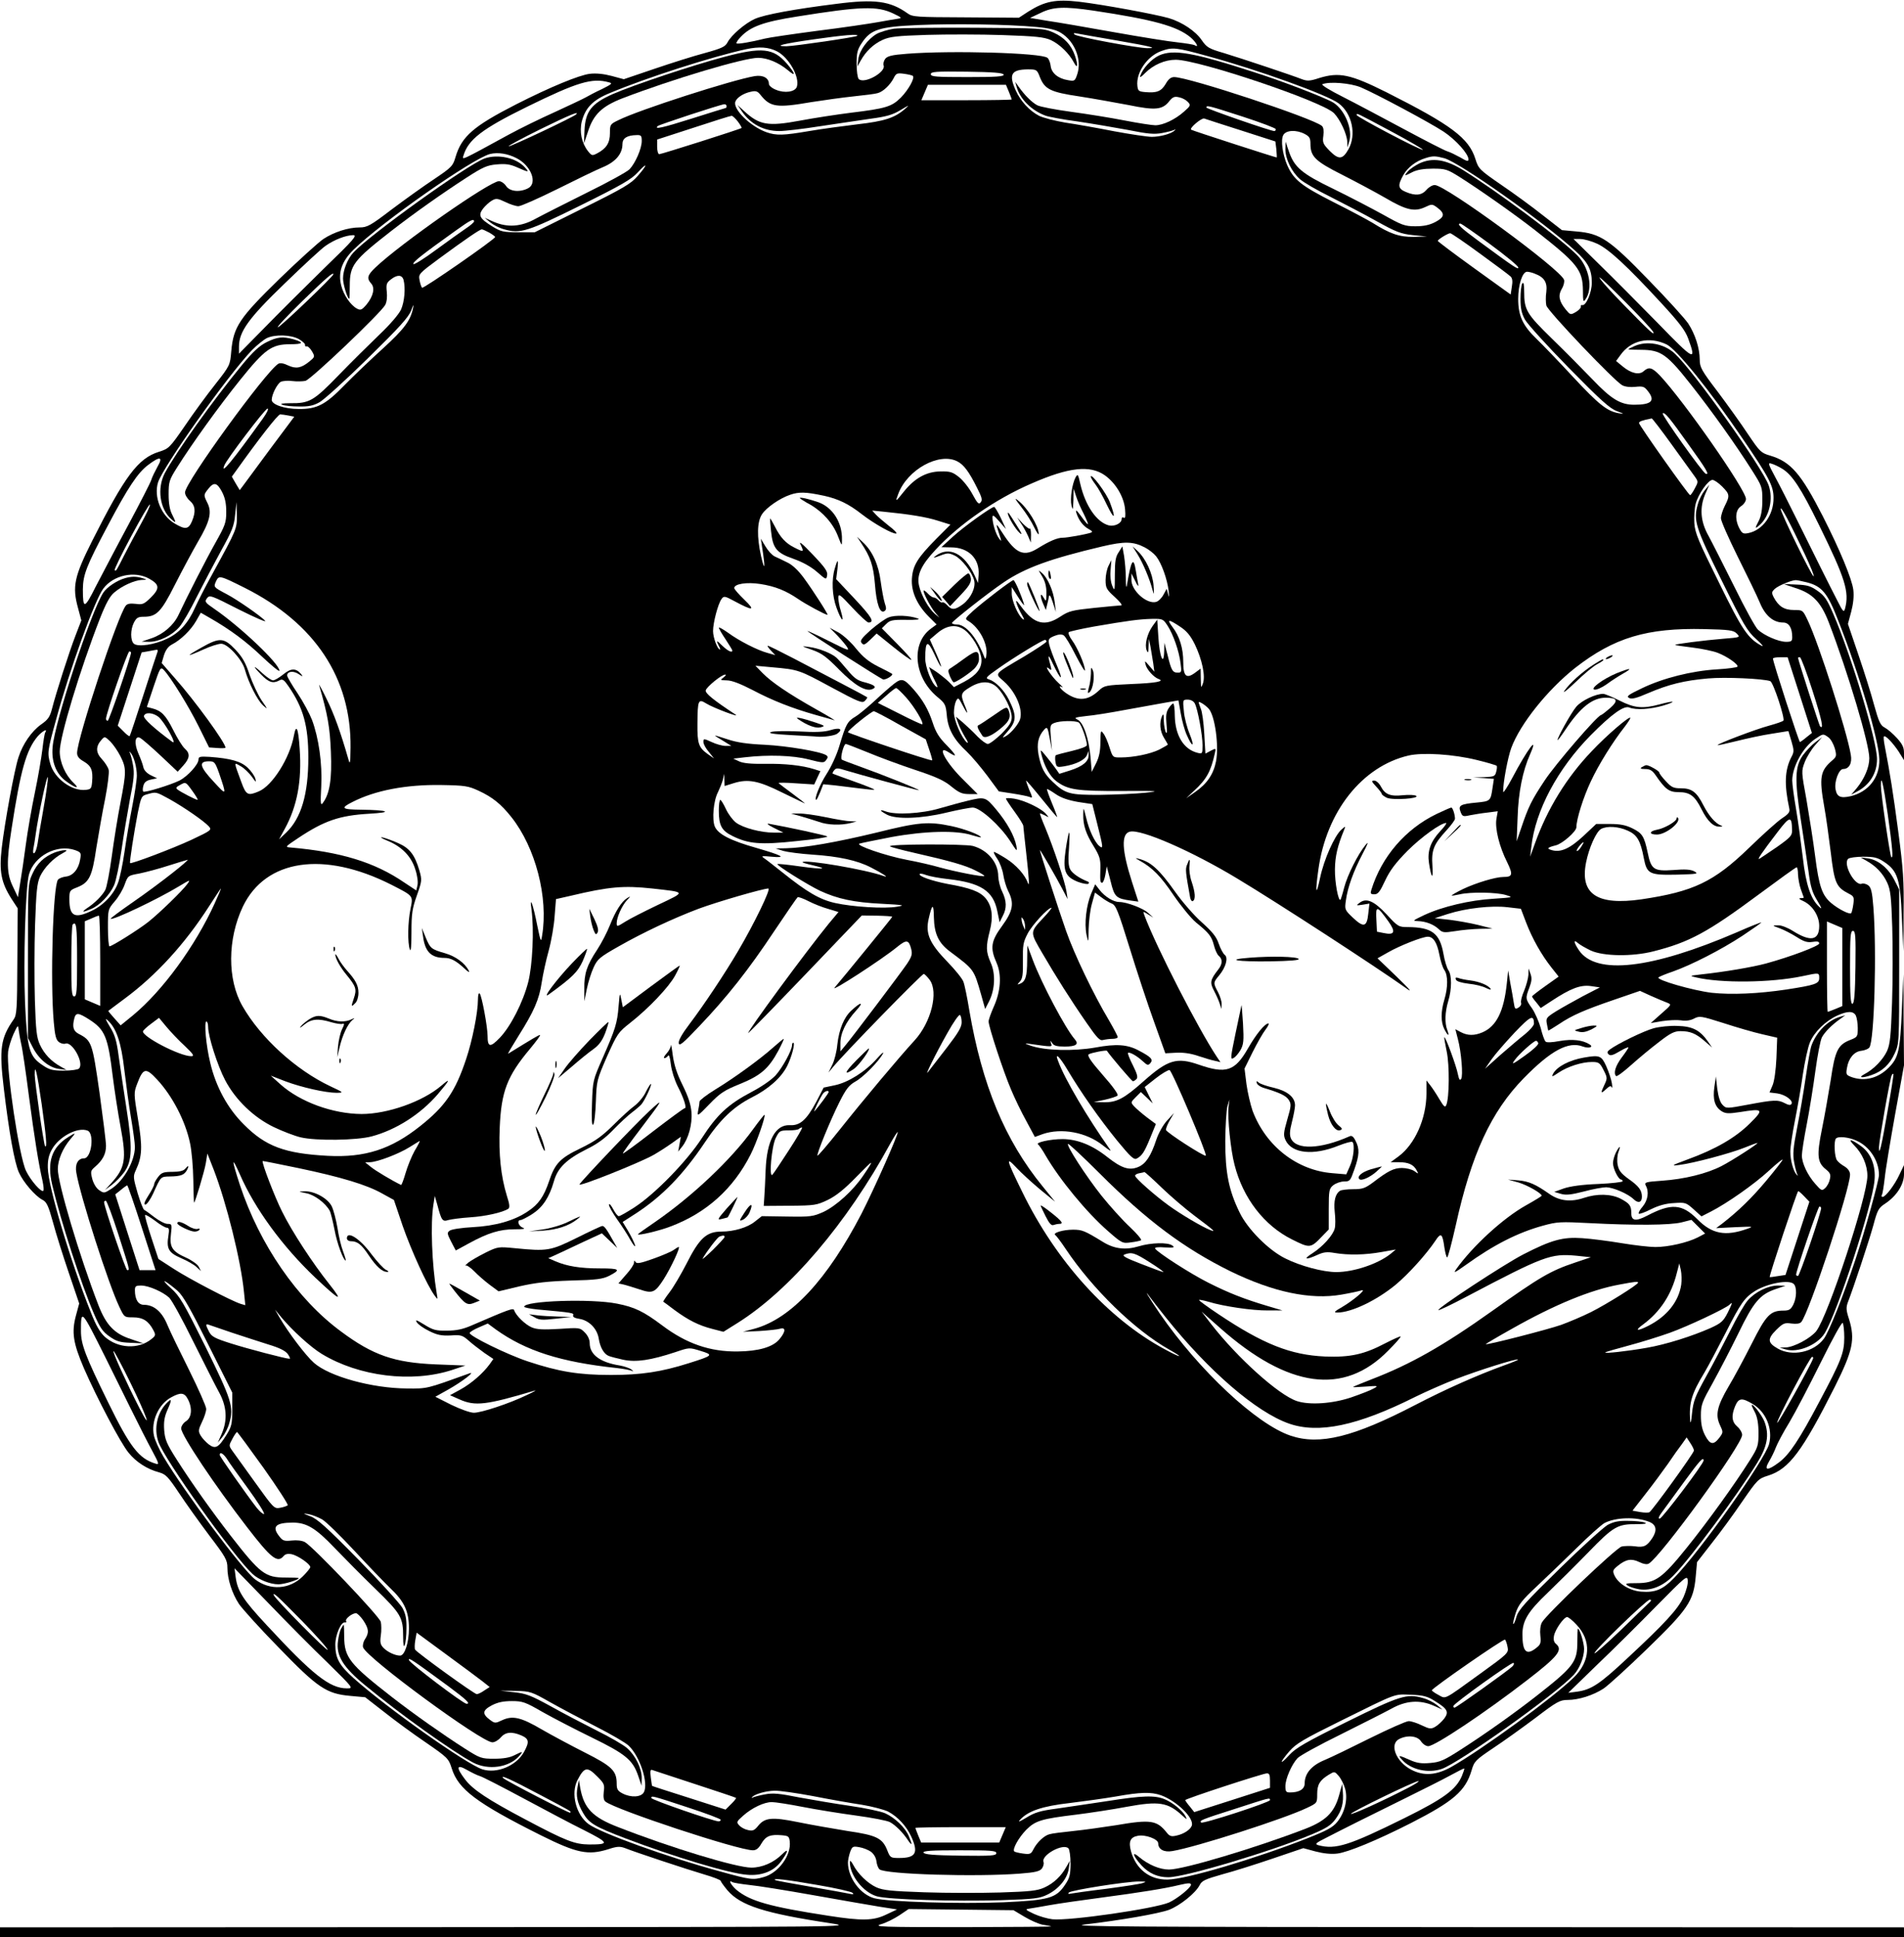 <?xml version="1.0" standalone="no"?>
<!DOCTYPE svg PUBLIC "-//W3C//DTD SVG 20010904//EN"
 "http://www.w3.org/TR/2001/REC-SVG-20010904/DTD/svg10.dtd">
<svg version="1.0" xmlns="http://www.w3.org/2000/svg"
 width="988pt" height="1005pt" viewBox="0 0 988 1005"
 preserveAspectRatio="xMidYMid meet">

<g transform="translate(0,1005) scale(0.1,-0.1)"
fill="#000000" stroke="none">
<path d="M4340 10030 c-217 -27 -374 -56 -423 -78 -51 -23 -122 -84 -142 -122
-11 -22 -30 -31 -117 -55 -57 -15 -174 -52 -262 -82 l-159 -54 -63 17 c-42 11
-81 15 -114 11 -55 -7 -204 -68 -381 -158 -221 -113 -283 -166 -315 -273 -14
-48 -20 -54 -112 -116 -53 -35 -152 -106 -220 -157 -110 -84 -127 -93 -166
-93 -59 0 -133 -24 -188 -60 -25 -17 -128 -110 -227 -206 -208 -203 -240 -249
-251 -377 -6 -71 -6 -73 -83 -171 -43 -54 -114 -151 -158 -216 -78 -113 -83
-118 -134 -134 -109 -34 -177 -126 -346 -461 -94 -187 -105 -238 -74 -350 l17
-64 -30 -78 c-34 -88 -102 -301 -122 -380 -11 -43 -21 -57 -57 -82 -49 -35
-95 -101 -117 -170 -21 -62 -72 -341 -87 -471 -14 -122 -3 -179 51 -264 l32
-49 -2 -275 c-1 -249 -3 -278 -19 -301 -68 -97 -76 -153 -51 -360 27 -227 55
-382 78 -434 23 -51 84 -122 122 -142 22 -11 31 -30 55 -117 15 -57 52 -174
82 -262 l54 -159 -17 -63 c-23 -86 -15 -141 41 -272 67 -154 191 -390 232
-439 38 -48 97 -86 158 -102 35 -10 47 -22 105 -109 35 -53 106 -152 157 -220
84 -110 93 -127 93 -166 0 -59 24 -133 60 -188 17 -25 109 -127 205 -225 204
-211 249 -241 373 -252 l77 -7 99 -77 c54 -43 151 -114 216 -158 113 -78 118
-83 134 -134 34 -109 129 -180 462 -347 187 -93 245 -105 349 -73 48 16 62 16
89 6 55 -22 318 -109 409 -136 48 -14 87 -29 87 -34 0 -4 16 -26 35 -49 68
-79 192 -119 537 -171 122 -19 108 -19 -2094 -20 l-2218 -1 0 -25 0 -25 4940
0 4940 0 0 25 0 25 -2182 1 c-1851 1 -2166 3 -2069 14 187 22 382 56 437 76
57 22 137 86 159 128 11 23 29 31 117 56 57 15 174 52 262 82 l159 54 63 -17
c42 -11 81 -15 114 -11 55 7 204 68 381 158 221 113 283 166 315 273 14 48 20
54 112 116 53 35 152 106 220 157 110 84 127 93 166 93 58 0 133 24 187 59 25
17 126 109 225 205 212 205 242 249 253 374 l7 77 77 99 c43 54 114 151 158
216 78 113 83 118 134 134 109 34 177 126 346 461 94 188 106 246 74 350 -16
48 -16 62 -6 89 29 75 110 319 132 399 21 79 27 90 61 112 60 40 98 99 98 154
l0 46 -24 -50 c-25 -54 -72 -115 -87 -115 -6 0 -7 5 -4 10 4 6 10 45 15 88 4
42 29 191 54 331 l46 254 -2 236 -1 236 -8 -181 c-9 -215 -17 -252 -69 -304
-54 -54 -123 -72 -190 -49 -30 11 -32 14 -26 48 8 50 37 85 74 89 17 2 36 9
42 17 26 31 39 502 21 729 -6 79 -12 102 -27 113 -10 7 -25 11 -33 8 -35 -14
-99 101 -71 129 6 6 41 11 79 11 56 0 74 -4 108 -27 70 -46 84 -90 92 -291 l8
-172 1 197 c2 168 -2 230 -28 425 -27 204 -42 297 -70 443 -5 25 -7 47 -4 49
7 8 46 -33 76 -78 l28 -45 0 37 c0 29 -8 46 -37 78 -20 22 -48 46 -63 54 -22
11 -31 30 -55 117 -15 57 -52 174 -82 262 l-54 159 17 63 c11 42 15 81 11 114
-7 55 -68 204 -158 381 -113 221 -166 283 -273 315 -48 14 -54 20 -116 112
-35 53 -106 152 -157 220 -84 110 -93 127 -93 166 0 59 -24 133 -60 188 -17
25 -109 127 -205 225 -204 211 -249 241 -373 252 l-77 7 -99 77 c-54 43 -151
114 -216 158 -113 78 -118 83 -134 134 -34 109 -126 177 -461 346 -188 94
-246 106 -350 74 -48 -16 -62 -16 -89 -6 -50 20 -314 108 -406 136 -76 22 -88
29 -113 65 -32 48 -102 95 -172 116 -70 20 -339 70 -465 85 -122 14 -178 3
-264 -51 l-49 -32 -275 2 c-258 1 -277 2 -303 21 -90 64 -170 75 -369 49z
m295 -50 c44 -21 47 -24 25 -27 -14 -2 -61 -10 -105 -18 -44 -8 -186 -29 -315
-45 -129 -17 -251 -35 -270 -40 -76 -19 -143 -30 -148 -25 -3 3 7 19 23 35 50
52 117 77 290 104 330 53 417 56 500 16z m1038 15 c314 -47 435 -81 505 -139
29 -25 46 -56 22 -41 -6 4 -45 10 -88 15 -42 4 -192 28 -332 53 -140 25 -295
52 -345 59 l-90 15 55 26 c65 32 122 34 273 12z m-295 -85 c67 -6 103 -15 128
-31 71 -44 109 -139 84 -214 -12 -36 -14 -37 -48 -31 -51 8 -86 37 -90 74 -2
17 -9 36 -17 42 -31 26 -502 39 -729 21 -79 -6 -102 -12 -113 -27 -7 -10 -11
-25 -8 -33 14 -35 -101 -99 -129 -71 -6 6 -11 41 -11 79 0 56 4 74 27 108 46
70 90 84 291 93 187 8 468 4 615 -10z m417 -70 c178 -31 215 -40 159 -40 -50
0 -367 59 -378 71 -8 7 -4 9 14 5 14 -3 106 -19 205 -36z m-1347 24 c-8 -7
-322 -53 -367 -54 -70 0 -18 13 136 35 160 23 241 30 231 19z m-417 -80 c62
-31 120 -134 104 -184 -9 -27 -63 -35 -108 -16 -21 8 -37 22 -37 30 0 31 -30
48 -74 41 -118 -20 -600 -175 -706 -228 -44 -21 -45 -23 -45 -68 0 -51 -19
-80 -67 -105 -25 -13 -28 -12 -47 12 -33 42 -45 101 -32 154 19 71 57 111 145
147 188 79 530 189 709 228 66 14 115 11 158 -11z m2235 -25 c262 -71 621
-201 680 -245 70 -52 94 -163 51 -239 -30 -53 -50 -55 -97 -8 -35 36 -38 43
-33 79 3 27 1 43 -8 51 -50 41 -691 253 -766 253 -17 0 -30 -10 -44 -35 -23
-39 -46 -48 -105 -43 -35 3 -39 6 -42 32 -8 69 51 155 124 181 58 21 77 19
240 -26z m-870 -109 c25 -63 55 -78 203 -100 72 -11 187 -32 257 -45 141 -29
177 -25 213 22 17 20 26 24 50 18 16 -3 36 -14 45 -24 16 -17 14 -20 -21 -51
-45 -40 -108 -70 -148 -70 -16 0 -88 11 -160 25 -71 14 -196 34 -278 45 -81
11 -160 26 -175 34 -28 15 -66 53 -96 96 l-18 25 7 -25 c18 -64 77 -123 150
-150 16 -6 90 -20 165 -30 74 -11 192 -31 262 -44 105 -21 137 -24 179 -16 28
5 56 13 62 16 8 5 9 4 2 -3 -16 -17 -75 -33 -118 -33 -22 0 -110 13 -196 29
-86 17 -200 37 -254 45 -54 9 -114 25 -135 35 -50 26 -96 76 -121 131 -38 84
-24 109 62 110 46 0 48 -1 63 -40z m-188 13 c3 -10 -39 -13 -187 -13 -164 0
-191 2 -191 15 0 13 25 15 187 13 138 -2 187 -6 191 -15z m-471 -7 c11 -11
-23 -72 -62 -112 -48 -48 -79 -57 -260 -79 -71 -9 -190 -27 -264 -41 -167 -31
-211 -23 -290 50 l-34 31 22 -32 c46 -67 114 -103 195 -103 28 0 123 11 211
25 88 13 206 31 263 39 82 11 114 20 155 45 47 28 49 29 22 5 -53 -46 -106
-63 -246 -79 -74 -9 -186 -24 -250 -35 -135 -23 -170 -24 -222 -6 -84 30 -176
121 -161 159 8 21 42 43 80 51 26 6 35 3 50 -16 51 -64 83 -69 263 -38 64 10
163 24 221 30 58 6 114 13 125 17 27 7 64 42 82 77 13 26 18 28 55 23 22 -3
42 -8 45 -11z m-1578 -33 c21 -5 17 -9 -35 -35 -33 -15 -70 -35 -84 -43 -14
-8 -86 -42 -160 -76 -74 -33 -182 -86 -239 -117 -256 -140 -243 -133 -236
-109 25 83 96 138 330 253 261 128 337 151 424 127z m3902 -26 c78 -33 353
-180 430 -230 63 -42 129 -115 129 -144 0 -12 -9 -10 -42 10 -24 13 -54 28
-68 32 -14 4 -115 56 -225 115 -110 59 -253 135 -318 168 -66 33 -113 62 -105
65 36 15 145 6 199 -16z m-1826 -23 c8 -20 15 -38 15 -40 0 -2 -105 -4 -234
-4 l-235 0 17 40 17 40 202 0 203 0 15 -36z m-1465 -74 c0 -5 -1 -10 -3 -10
-2 0 -82 -25 -177 -55 -155 -49 -197 -58 -177 -39 7 7 326 112 345 113 6 1 12
-3 12 -9z m2678 -55 c95 -31 172 -60 172 -65 0 -6 -3 -10 -7 -10 -20 0 -353
116 -353 122 0 13 9 11 188 -47z m-3459 11 c-13 -13 -336 -166 -349 -165 -8 0
66 40 165 89 153 75 205 96 184 76z m4236 -91 c92 -49 163 -91 158 -92 -12 -4
-342 170 -343 180 0 12 -6 14 185 -88z m-3396 54 c13 -17 21 -32 19 -33 -6 -6
-416 -136 -427 -136 -6 0 -11 17 -11 38 l0 38 188 61 c103 34 192 62 198 62 5
1 20 -13 33 -30z m2612 -46 l177 -57 5 -40 c2 -23 3 -42 2 -43 -1 -2 -437 139
-444 144 -11 8 55 63 68 58 8 -3 94 -31 192 -62z m329 -18 c25 -13 30 -22 30
-51 0 -66 24 -90 165 -161 71 -36 172 -90 224 -120 107 -63 151 -73 205 -48
36 17 38 17 64 -2 41 -31 39 -49 -10 -75 -31 -16 -60 -22 -104 -22 -56 0 -70
6 -170 62 -60 33 -175 93 -255 132 -164 79 -202 112 -230 192 l-18 53 -1 -39
c0 -51 32 -117 76 -156 19 -17 90 -58 157 -91 67 -34 175 -90 239 -126 103
-57 126 -66 190 -73 l73 -7 -70 -2 c-74 -1 -122 16 -213 73 -23 14 -114 63
-202 107 -169 86 -207 116 -241 193 -24 57 -34 129 -20 155 14 26 67 29 111 6z
m-3440 -37 c0 -39 -33 -114 -63 -146 -12 -13 -112 -68 -222 -122 -110 -55
-229 -115 -264 -134 -76 -43 -148 -48 -221 -16 l-45 20 29 -24 c16 -13 49 -30
73 -36 83 -24 120 -12 395 124 212 105 264 135 297 171 53 58 53 42 0 -18 -34
-40 -75 -64 -287 -169 l-247 -123 -86 0 c-78 0 -90 3 -134 30 -66 41 -75 57
-49 92 12 15 32 34 46 42 22 13 30 12 70 -7 24 -12 55 -22 68 -22 13 0 103 40
200 88 96 48 203 100 237 114 68 28 103 70 103 121 0 30 24 45 73 46 24 1 27
-3 27 -31z m-649 -89 c75 -38 110 -130 59 -156 -43 -22 -95 -17 -114 12 -9 14
-26 25 -37 25 -47 0 -511 -324 -641 -448 -42 -40 -46 -56 -22 -83 21 -23 11
-66 -24 -109 -25 -29 -31 -31 -50 -21 -32 17 -69 70 -81 118 -18 68 2 127 64
188 145 142 619 474 708 496 41 10 92 2 138 -22z m4814 0 c79 -22 515 -330
679 -480 67 -61 86 -98 86 -166 0 -51 -30 -120 -49 -116 -6 2 -10 -2 -8 -9 1
-6 -11 -18 -26 -27 -28 -16 -29 -15 -53 14 -34 42 -40 72 -20 106 10 16 15 37
12 47 -17 54 -615 492 -671 492 -12 0 -31 -11 -43 -25 -25 -29 -57 -32 -107
-11 -41 17 -43 34 -13 88 23 40 66 73 116 88 38 12 51 11 97 -1z m-5035 -328
c0 -4 -19 -21 -42 -36 -24 -16 -93 -66 -155 -111 -62 -46 -115 -79 -118 -74
-5 9 44 48 219 173 78 56 96 65 96 48z m5271 -117 c79 -58 146 -113 147 -121
4 -16 -20 0 -206 137 -94 69 -115 90 -94 90 5 0 74 -48 153 -106z m-5192 59
c17 -10 31 -20 30 -23 -1 -12 -373 -270 -379 -263 -4 5 -10 22 -13 40 -6 31
-3 34 101 111 136 100 212 152 222 152 5 0 22 -8 39 -17z m5141 -109 c80 -58
151 -111 159 -119 9 -9 11 -25 6 -53 l-6 -40 -189 136 c-104 75 -189 139 -189
142 -1 7 51 39 64 40 6 0 76 -48 155 -106z m-5998 -76 c-97 -95 -237 -234
-309 -308 l-133 -135 0 36 c0 78 49 147 237 328 96 93 192 182 213 196 46 32
104 54 142 55 24 0 4 -23 -150 -172z m6607 127 c61 -29 153 -114 332 -308 92
-100 123 -140 139 -183 45 -123 32 -116 -157 79 -98 100 -236 239 -308 309
l-130 128 35 0 c19 0 59 -11 89 -25z m-325 -155 c49 -18 66 -45 60 -94 -4 -25
-3 -57 0 -71 8 -30 352 -391 394 -414 15 -8 42 -11 69 -8 38 4 46 1 63 -21 41
-51 21 -72 -70 -72 -71 0 -119 29 -216 131 -49 51 -144 147 -211 212 -132 129
-144 149 -144 244 0 38 -3 52 -10 42 -5 -8 -9 -44 -9 -80 0 -50 6 -76 23 -107
12 -22 114 -135 227 -250 166 -169 214 -212 250 -225 40 -15 41 -16 10 -11
-60 10 -104 45 -238 189 -71 77 -156 165 -187 195 -73 70 -97 121 -97 209 0
74 22 141 46 141 8 0 26 -4 40 -10z m-6234 -3 c0 -11 -274 -273 -288 -275 -9
-2 48 59 128 137 127 123 160 151 160 138z m364 -29 c11 -43 5 -113 -13 -154
-11 -24 -57 -78 -112 -130 -51 -49 -147 -144 -212 -211 -130 -134 -151 -146
-251 -145 -42 0 -55 -3 -41 -8 11 -5 50 -9 86 -9 50 -1 75 4 107 22 22 12 135
114 250 227 168 165 212 214 226 250 10 28 14 34 10 15 -12 -66 -46 -112 -157
-213 -63 -57 -152 -142 -198 -189 -100 -103 -144 -126 -239 -125 -73 0 -140
23 -140 47 0 28 28 83 47 94 11 5 38 7 60 4 23 -3 54 -2 68 1 30 8 391 352
414 394 8 15 11 42 8 69 -4 38 -1 46 21 63 33 26 58 25 66 -2z m6485 -271 c8
-21 -19 4 -146 134 -73 74 -133 141 -133 149 0 12 271 -262 279 -283z m-7029
-36 c19 -11 34 -24 33 -30 -2 -6 2 -10 9 -8 6 1 18 -11 27 -26 16 -28 15 -29
-14 -53 -42 -34 -69 -39 -110 -20 -22 11 -41 14 -50 9 -63 -36 -485 -617 -485
-668 0 -12 11 -31 25 -43 29 -25 32 -57 11 -107 -18 -42 -35 -44 -90 -11 -70
41 -109 138 -86 213 26 82 361 554 488 687 26 26 61 54 77 62 44 20 124 17
165 -5z m7098 -28 c52 -25 225 -239 394 -488 138 -202 161 -246 161 -308 1
-89 -56 -168 -131 -183 -26 -5 -32 -2 -46 24 -25 48 -21 97 9 116 14 9 25 26
25 37 0 47 -324 511 -448 642 -40 41 -56 45 -83 21 -23 -21 -66 -11 -109 25
l-34 28 22 30 c54 77 149 99 240 56z m-7285 -386 c-156 -217 -220 -295 -199
-242 12 32 212 295 224 295 8 0 -3 -22 -25 -53z m7401 -136 c90 -125 109 -157
87 -149 -15 5 -230 306 -223 313 9 9 33 -19 136 -164z m-7267 153 l30 -6 -124
-166 c-68 -92 -131 -178 -141 -191 l-18 -24 -21 35 -20 35 21 29 c120 168 218
294 230 294 7 0 27 -3 43 -6z m7178 -151 c55 -76 108 -150 119 -165 19 -27 19
-28 0 -63 -10 -19 -21 -35 -24 -34 -8 0 -265 363 -265 374 0 8 15 14 66 24 3
0 50 -61 104 -136z m-7858 -115 c-13 -24 -28 -54 -32 -68 -4 -14 -58 -119
-120 -235 -62 -115 -137 -259 -168 -318 -59 -118 -67 -119 -67 -14 1 75 18
120 129 329 105 199 156 275 209 315 63 48 80 44 49 -9z m4151 28 c33 -17 60
-53 101 -135 26 -51 30 -65 20 -77 -10 -13 -17 -6 -43 42 -17 32 -48 71 -69
88 -34 27 -46 31 -97 30 -73 -1 -134 -35 -190 -105 -43 -54 -46 -56 -29 -12
47 127 213 218 307 169z m4280 -38 c52 -32 97 -100 191 -292 137 -279 158
-347 135 -434 -6 -21 -11 -16 -39 40 -43 83 -115 228 -209 418 -42 85 -94 188
-116 228 -36 67 -37 73 -17 66 12 -3 37 -15 55 -26z m-3515 -34 c56 -40 99
-111 105 -176 3 -36 2 -49 -7 -44 -6 4 -11 1 -11 -8 0 -21 -37 -39 -66 -32
-63 16 -122 102 -148 214 -12 53 -13 55 -25 35 -18 -35 -29 -110 -21 -146 7
-27 8 -23 10 28 l1 60 13 -40 c7 -22 25 -64 40 -92 14 -29 24 -53 21 -53 -3 0
-19 19 -36 43 -23 31 -29 35 -24 17 12 -39 35 -69 64 -85 19 -10 22 -15 11
-19 -28 -9 -121 -26 -146 -26 -27 0 -68 -17 -129 -55 -72 -45 -113 -28 -180
75 -39 61 -41 61 -20 -1 13 -39 13 -42 0 -24 -17 21 -35 79 -35 110 0 16 7 12
35 -20 l35 -40 -27 58 c-15 31 -31 57 -34 57 -15 0 -158 -103 -214 -154 l-60
-55 50 -1 c91 0 149 -59 143 -143 l-3 -42 -17 38 c-52 115 -133 156 -204 102
-15 -11 -10 -11 24 2 39 15 45 15 77 0 35 -17 90 -87 100 -129 9 -36 -17 -91
-57 -122 -42 -31 -59 -33 -83 -6 -10 11 -21 17 -25 15 -4 -3 -13 2 -20 10 -7
8 -18 15 -25 15 -6 0 -20 9 -30 20 -10 11 -20 18 -22 16 -6 -6 36 -88 61 -116
l21 -25 -24 20 c-32 27 -71 97 -82 146 -13 55 11 107 86 187 122 132 311 263
499 344 192 84 302 96 379 42z m3203 -58 c40 -40 41 -48 14 -101 -11 -22 -20
-50 -20 -64 0 -14 40 -104 88 -201 48 -96 100 -203 114 -237 28 -68 70 -103
121 -103 30 0 47 -28 47 -76 0 -21 -5 -24 -32 -24 -39 0 -114 33 -146 63 -13
12 -68 112 -122 222 -55 110 -115 229 -134 264 -43 76 -48 148 -16 221 l20 45
-24 -29 c-13 -16 -30 -49 -36 -73 -24 -83 -12 -120 124 -395 114 -231 132
-262 179 -304 29 -26 41 -41 29 -35 -72 38 -101 81 -223 330 -106 214 -123
254 -127 306 -2 33 1 79 7 101 13 50 65 124 87 124 9 0 31 -15 50 -34z m-7784
-28 c16 -31 22 -60 22 -104 0 -56 -6 -71 -56 -160 -50 -89 -148 -281 -192
-375 -25 -53 -78 -99 -138 -120 l-53 -18 39 -1 c51 0 117 32 156 76 17 19 58
90 91 157 34 67 91 175 127 241 56 101 67 128 72 185 l7 66 2 -66 c1 -73 1
-73 -128 -309 -35 -63 -75 -142 -90 -175 -36 -80 -81 -129 -144 -159 -64 -31
-150 -44 -172 -26 -19 16 -19 73 0 110 13 25 22 30 51 30 66 0 90 24 161 165
36 71 90 172 120 224 62 105 74 153 49 202 -20 41 -20 41 5 73 29 36 45 33 71
-16z m3123 -20 c76 -17 128 -42 197 -96 66 -51 163 -105 179 -100 5 2 -12 20
-39 40 -26 21 -57 47 -67 58 l-19 21 60 -6 c131 -13 220 -27 282 -47 l64 -20
-71 -71 c-100 -101 -124 -140 -129 -208 -5 -67 26 -137 88 -199 l40 -40 -30
-22 c-104 -77 -88 -252 34 -354 40 -33 44 -40 49 -95 6 -72 37 -127 104 -189
26 -25 74 -82 107 -126 l59 -80 71 -11 c39 -6 79 -14 89 -18 16 -7 16 -4 -3
39 -10 25 -17 46 -15 46 2 0 39 -43 81 -95 42 -52 78 -95 80 -95 1 0 -10 32
-27 72 -16 39 -28 72 -26 74 1 2 22 -10 45 -26 29 -20 66 -32 117 -41 l73 -11
26 -104 c31 -123 32 -131 10 -113 -23 19 -53 82 -68 147 -14 56 -14 56 -15 17
-1 -56 13 -100 55 -167 30 -49 35 -67 34 -111 -2 -70 -1 -77 9 -77 5 0 13 19
17 43 l7 42 20 -77 c20 -83 28 -90 108 -101 l36 -5 -33 102 c-53 165 -57 250
-11 261 57 15 322 -101 557 -243 213 -128 714 -454 875 -568 37 -27 25 -12
-48 59 l-99 95 55 31 c61 35 178 81 206 81 29 0 48 -31 60 -93 6 -32 17 -68
26 -80 19 -27 19 -90 0 -153 -19 -63 -19 -117 0 -154 19 -37 28 -39 15 -4 -14
36 -12 93 5 150 19 62 19 134 1 160 -8 11 -20 50 -26 86 -19 106 -60 137 -184
138 -48 0 -52 2 -110 65 -66 71 -106 88 -141 61 -19 -14 -18 -15 15 -10 l36 6
-6 -53 c-7 -69 -24 -73 -80 -20 -42 40 -43 42 -36 90 9 67 39 150 86 240 30
57 34 69 15 46 -38 -46 -93 -155 -110 -220 -8 -32 -17 -60 -19 -63 -11 -11
-30 90 -29 158 1 67 13 120 48 205 8 20 8 20 -14 1 -36 -32 -91 -155 -111
-251 -21 -100 -26 -78 -9 42 41 302 227 537 468 593 74 17 232 7 354 -23 54
-13 100 -27 103 -30 3 -2 2 -16 -2 -31 -6 -24 -11 -26 -63 -28 l-56 -2 54 -3
53 -4 -7 -46 c-10 -69 -11 -70 -83 -77 -85 -8 -96 -15 -83 -48 9 -24 13 -26
48 -18 21 4 62 11 91 14 l54 7 -7 -40 c-8 -50 15 -144 56 -225 31 -64 28 -76
-20 -76 -41 0 -142 -31 -208 -62 -35 -17 -62 -33 -60 -34 1 -2 20 1 42 6 56
13 192 11 240 -4 39 -12 37 -12 -65 -19 -121 -7 -267 -41 -360 -85 -59 -28
-62 -30 -33 -31 41 -1 83 -17 109 -42 19 -18 27 -19 85 -10 35 6 93 11 129 12
l65 1 -75 19 c-41 10 -109 22 -150 27 l-75 8 68 22 c94 30 227 45 310 35 l69
-8 27 -71 c33 -86 80 -168 131 -233 l38 -48 -69 -49 c-38 -27 -69 -51 -69 -54
0 -3 10 -17 23 -32 l22 -28 55 36 c100 66 151 85 204 78 l48 -7 -89 -46 c-48
-26 -111 -61 -140 -79 -49 -31 -52 -35 -46 -65 3 -18 7 -33 7 -34 1 -1 26 14
55 33 68 46 132 74 293 129 l128 44 57 -26 c32 -14 69 -30 83 -35 25 -10 25
-10 -30 -58 l-54 -48 59 10 c33 5 77 7 98 4 24 -4 48 -1 67 9 29 15 36 14 153
-23 67 -22 157 -48 201 -58 l78 -18 -4 -106 c-3 -63 -11 -120 -20 -141 l-16
-37 40 -5 c43 -6 85 -38 74 -55 -4 -7 -16 -6 -34 4 -36 19 -57 18 -190 -7
-113 -21 -114 -21 -133 -2 -13 13 -22 41 -28 84 l-7 64 -8 -55 c-9 -64 2 -102
37 -125 21 -13 35 -14 95 -5 123 20 127 15 51 -60 -74 -73 -177 -133 -323
-186 -84 -31 -87 -34 -41 -28 73 9 264 60 336 89 34 14 65 25 68 25 11 0 -128
-90 -186 -120 -76 -39 -192 -68 -309 -76 -85 -6 -92 -8 -84 -25 18 -32 11 -76
-16 -109 -15 -17 -24 -34 -20 -37 3 -3 32 7 63 23 39 19 76 30 119 32 59 4 63
3 102 -32 l41 -37 49 25 c84 43 225 142 300 211 40 37 72 63 72 58 0 -4 -38
-53 -84 -108 -76 -91 -144 -157 -230 -224 l-31 -23 100 5 c92 4 97 4 63 -8
-114 -41 -185 -28 -261 50 -79 79 -135 83 -259 18 -59 -31 -83 -28 -83 12 0
40 -9 51 -56 76 -50 25 -121 27 -190 4 -68 -23 -128 -16 -180 21 -70 49 -105
65 -161 70 l-53 4 54 -15 c45 -13 121 -56 121 -69 0 -2 -37 -25 -82 -50 -118
-66 -276 -211 -361 -330 -17 -24 -10 -21 49 21 146 105 270 168 401 204 73 20
89 21 243 13 231 -12 416 -11 476 4 l51 13 36 -36 35 -35 -38 -20 c-53 -27
-153 -50 -220 -50 -30 0 -109 9 -175 20 -66 11 -158 23 -205 26 -100 7 -159
-9 -305 -84 -98 -50 -449 -281 -441 -289 3 -3 67 28 143 68 406 214 440 226
572 214 l76 -8 -80 -27 c-129 -43 -184 -75 -431 -251 -257 -183 -426 -278
-626 -355 -51 -20 -95 -38 -97 -40 -2 -2 27 -1 65 2 66 5 68 4 42 -10 -15 -9
-67 -29 -116 -46 -98 -33 -217 -41 -283 -19 -95 32 -308 224 -444 399 l-50 65
95 -84 c355 -314 643 -353 873 -119 38 38 67 71 65 74 -2 2 -38 -14 -79 -35
-110 -58 -182 -74 -314 -69 -178 8 -320 64 -553 220 -57 38 -102 71 -100 73 2
3 24 -2 49 -9 78 -24 230 -46 308 -45 l76 0 -81 24 c-117 35 -197 66 -304 120
-90 45 -263 156 -276 177 -4 6 15 9 50 6 47 -2 54 -1 39 10 -23 17 -109 15
-173 -4 -70 -21 -127 -14 -186 22 -96 59 -109 64 -156 64 -52 0 -108 -17 -92
-28 6 -4 30 -36 54 -72 139 -208 359 -422 537 -522 82 -46 62 -45 -24 2 -292
157 -563 456 -738 815 -85 173 -88 188 -30 126 25 -27 81 -78 123 -113 l77
-63 -65 80 c-196 240 -314 526 -380 912 -11 68 -25 135 -31 150 -6 16 -43 62
-83 103 -92 95 -115 146 -97 223 18 80 26 82 27 7 2 -85 24 -133 85 -178 124
-93 122 -90 160 -222 l21 -75 20 39 c31 61 35 143 9 201 -25 57 -26 84 -5 165
19 74 12 129 -22 170 -29 34 -78 53 -198 74 -82 16 -154 41 -143 52 2 3 17 0
33 -6 16 -6 67 -16 114 -21 169 -19 234 -61 255 -166 l12 -58 16 32 c22 41 21
78 -3 128 -11 22 -19 57 -20 78 0 72 -55 137 -132 158 -44 11 -443 10 -430 -2
4 -4 61 -19 127 -34 185 -42 266 -65 318 -92 27 -13 47 -26 45 -28 -6 -6 -150
22 -233 45 -38 11 -115 29 -170 39 -110 21 -269 76 -245 84 8 3 83 18 165 34
175 32 339 36 418 10 26 -8 47 -13 47 -11 0 11 -86 44 -153 58 -119 25 -170
21 -390 -34 -207 -50 -373 -79 -468 -81 l-54 -1 40 -13 c22 -6 90 -15 150 -19
137 -9 234 -30 305 -67 64 -33 97 -55 65 -44 -90 33 -406 87 -421 72 -2 -2 21
-9 52 -16 88 -20 57 -23 -66 -6 -62 9 -114 14 -116 12 -6 -6 157 -108 220
-138 92 -43 178 -61 321 -68 115 -6 124 -8 81 -15 -65 -12 -233 -1 -323 19
-80 18 -146 57 -272 158 -43 34 -86 68 -97 75 -16 11 -10 12 41 7 79 -7 57 6
-81 46 -134 38 -198 71 -215 111 -15 37 -7 134 17 179 9 19 21 48 25 64 l7 30
1 -32 1 -31 48 15 c74 23 129 12 249 -48 60 -29 113 -55 118 -57 6 -2 -21 19
-60 48 -38 28 -72 54 -75 57 -3 3 38 3 90 -1 l95 -6 16 35 16 34 -31 10 c-63
20 -154 30 -256 28 -73 -1 -114 3 -135 13 l-30 14 60 7 c122 14 249 10 331
-11 74 -19 80 -19 91 -3 10 13 10 18 0 25 -30 19 -202 48 -318 54 -91 4 -145
12 -193 28 -36 12 -66 21 -66 20 0 -2 19 -14 43 -28 l42 -26 -30 0 c-16 0 -49
9 -72 20 -42 19 -43 19 -43 0 0 -10 12 -33 28 -51 l27 -34 -33 23 c-47 34 -54
54 -53 157 1 124 4 131 46 105 35 -22 181 -77 151 -57 -114 75 -157 110 -154
125 3 17 82 82 101 82 6 0 2 -7 -9 -15 -18 -13 -17 -14 18 -15 25 0 69 -17
133 -50 104 -55 206 -95 330 -130 43 -12 86 -24 95 -27 8 -3 -34 23 -95 57
-144 81 -232 141 -278 188 l-37 38 87 -8 c136 -12 139 -13 307 -104 143 -77
161 -84 174 -70 9 9 14 17 11 19 -2 2 -60 33 -129 69 -69 36 -182 95 -252 132
-69 36 -130 66 -134 66 -4 0 3 -11 16 -25 l23 -24 -39 11 c-53 14 -149 63
-206 105 -27 19 -48 31 -48 26 0 -4 16 -32 35 -60 19 -29 35 -55 35 -58 0 -14
-24 -2 -51 24 -31 31 -35 31 -19 0 6 -10 8 -19 6 -19 -13 0 -36 62 -36 96 0
44 26 142 44 166 12 17 17 16 67 -11 97 -52 111 -50 52 7 -29 28 -53 55 -53
61 0 22 66 32 136 21 77 -12 133 -35 196 -78 39 -27 141 -82 152 -82 6 0 -74
125 -124 193 -29 39 -59 67 -85 79 -22 11 -51 25 -65 31 -14 7 -35 30 -48 52
l-24 40 6 -40 c18 -113 15 -136 -5 -50 -22 99 -21 178 5 217 22 34 92 83 146
101 46 16 82 15 175 -5z m-3543 -145 c-27 -49 -66 -122 -87 -163 -42 -84 -43
-85 -50 -78 -3 3 36 83 87 178 51 95 94 168 96 162 2 -6 -19 -50 -46 -99z
m8634 -160 c29 -62 50 -113 45 -113 -10 0 -171 330 -171 350 1 17 48 -72 126
-237z m-3426 37 c21 -11 47 -31 59 -46 28 -35 58 -119 65 -179 3 -32 2 -39 -2
-20 l-8 30 -17 -31 c-9 -17 -26 -34 -38 -37 -49 -13 -130 60 -128 116 l0 32
20 -40 c13 -27 18 -32 15 -15 -3 14 -8 44 -12 68 -12 78 -25 57 -47 -78 -3
-14 -5 4 -5 40 0 36 -5 88 -9 115 l-9 50 -19 -30 c-16 -23 -20 -46 -20 -118 0
-84 -1 -87 -14 -55 -8 20 -11 53 -8 82 l4 50 -15 -30 c-8 -16 -15 -49 -15 -73
0 -41 4 -49 47 -88 26 -24 42 -43 34 -44 -7 0 -70 -6 -140 -13 -114 -12 -131
-16 -174 -44 -82 -55 -138 -41 -206 52 -23 32 -29 35 -23 16 4 -14 16 -40 27
-59 14 -24 15 -31 4 -22 -24 20 -56 94 -56 131 l0 34 30 -47 c16 -26 32 -47
34 -47 2 0 -7 29 -22 65 -14 36 -29 65 -33 65 -10 0 -154 -110 -209 -159 -43
-39 -44 -42 -25 -53 57 -34 103 -121 93 -179 -4 -23 -5 -23 -16 6 -38 93 -92
155 -137 155 -14 0 -25 3 -25 8 1 9 186 155 269 211 111 75 240 122 511 186
115 27 160 26 220 -5z m-5165 -163 c53 -30 55 -50 8 -97 -36 -35 -43 -38 -79
-33 -27 3 -43 1 -51 -9 -41 -49 -253 -691 -253 -765 0 -17 10 -30 35 -44 39
-23 48 -46 43 -105 -3 -35 -6 -39 -32 -42 -72 -9 -164 59 -185 135 -16 56 -15
67 30 229 71 263 200 619 245 680 52 70 163 94 239 51z m495 -47 c364 -183
553 -468 549 -829 -1 -82 -3 -91 -11 -61 -40 140 -75 237 -114 315 -24 50 -42
81 -38 70 45 -154 56 -220 61 -346 6 -140 -6 -217 -41 -264 -12 -17 -14 -8 -9
85 6 118 -13 251 -48 345 -12 31 -45 93 -75 138 -30 44 -54 86 -54 92 0 22 32
26 59 8 23 -15 25 -15 13 0 -26 31 -52 31 -92 -2 -21 -17 -45 -31 -53 -31 -8
0 -32 16 -53 35 -51 47 -57 44 -9 -5 40 -41 62 -48 95 -30 16 9 24 3 48 -32
76 -111 102 -204 102 -368 0 -191 -37 -315 -115 -390 l-37 -35 30 55 c64 117
89 248 77 416 -7 108 -18 131 -30 67 -21 -116 -112 -260 -182 -289 -57 -24
-66 -20 -91 49 -40 109 -40 103 -2 81 18 -10 43 -35 57 -54 21 -30 24 -31 18
-10 -4 14 -21 39 -40 57 -35 33 -88 48 -197 56 -51 3 -58 1 -58 -14 0 -25 -56
-87 -99 -109 -47 -23 -180 -64 -188 -57 -3 4 -3 17 1 30 4 17 15 27 38 32 l33
7 -33 16 c-20 10 -35 26 -38 41 -3 15 -15 47 -26 72 -23 53 -18 95 10 80 9 -5
57 -46 106 -92 l88 -83 29 32 c34 38 37 62 8 88 -12 10 -39 54 -60 96 -39 78
-62 101 -110 113 l-27 7 35 105 c34 101 36 104 53 87 36 -38 129 -188 181
-293 l54 -109 43 -3 c23 -2 42 -1 42 2 0 25 -158 243 -263 361 l-68 78 12 41
c9 27 22 45 41 55 45 23 97 73 125 121 l25 44 47 -27 c108 -62 188 -122 272
-202 49 -46 89 -79 89 -72 0 36 -201 227 -338 321 -48 33 -51 37 -38 55 14 18
20 16 167 -59 84 -42 144 -68 135 -58 -23 25 -147 111 -201 139 -68 36 -67 36
-54 66 15 32 19 31 149 -34z m8104 29 c80 -20 109 -55 164 -197 109 -275 213
-628 214 -723 2 -94 -57 -168 -149 -190 -53 -12 -71 -3 -78 35 -8 39 17 106
39 106 31 0 48 30 40 74 -20 121 -167 579 -223 696 -26 55 -26 55 -72 55 -51
0 -80 19 -105 66 -12 24 -11 28 6 44 19 17 84 44 108 45 7 0 33 -5 56 -11z
m-3315 -226 c29 -45 59 -130 67 -194 6 -45 5 -49 -14 -49 -27 0 -34 11 -53 90
l-17 65 -1 -44 c-2 -81 -24 -29 -30 71 l-6 93 -24 -33 c-29 -41 -42 -97 -31
-126 7 -17 9 -14 10 19 l2 40 8 -40 c4 -22 10 -60 14 -85 l6 -45 -26 30 c-25
29 -25 29 -19 5 7 -25 42 -64 67 -73 34 -12 -14 -21 -141 -26 -134 -6 -141 -8
-168 -33 -56 -53 -107 -58 -170 -15 -31 21 -47 46 -20 31 6 -4 -2 6 -20 22
-36 33 -80 99 -51 76 16 -13 16 -11 8 20 -16 55 -10 56 14 3 41 -86 57 -94 21
-9 -19 44 -37 94 -41 111 -5 27 -2 31 26 43 22 9 38 10 49 4 9 -5 37 -52 63
-104 27 -52 48 -87 48 -78 0 28 -40 120 -67 156 -14 19 -21 37 -17 42 5 4 63
17 129 29 180 31 234 38 300 40 58 1 61 0 84 -36z m64 -4 c35 -23 54 -46 77
-92 38 -79 56 -165 42 -203 -10 -27 -10 -25 -11 24 l-1 53 -28 -21 c-46 -34
-62 -19 -62 55 0 71 -19 134 -56 182 -31 41 -21 42 39 2z m-1103 -30 c39 -40
72 -103 73 -143 1 -45 -27 -80 -89 -113 l-54 -28 -27 28 c-16 15 -45 38 -65
52 l-37 24 9 -25 c5 -13 17 -38 26 -55 8 -17 11 -28 5 -24 -26 15 -61 105 -60
152 1 89 12 94 47 20 41 -89 49 -86 9 4 l-32 71 40 34 c55 46 110 47 155 3z
m3992 -6 c19 -20 19 -20 -69 -27 -99 -8 -255 -28 -250 -32 1 -2 42 -8 91 -14
48 -6 106 -18 129 -27 50 -19 109 -61 103 -72 -3 -4 -52 -11 -108 -14 -130 -8
-278 -45 -388 -98 -71 -34 -82 -42 -67 -50 13 -8 38 -2 100 25 108 46 187 65
310 76 89 8 286 -1 323 -14 16 -6 78 -196 68 -205 -5 -5 -38 -16 -74 -26 -68
-18 -273 -96 -267 -101 1 -2 45 8 98 21 52 13 134 31 182 38 l87 14 16 -53
c14 -48 14 -56 -1 -83 -34 -68 -37 -141 -10 -267 4 -17 -5 -28 -37 -49 -23
-15 -100 -84 -172 -154 -183 -177 -289 -227 -558 -267 -229 -33 -320 26 -288
190 15 77 53 161 78 175 31 17 92 13 139 -9 48 -21 66 -52 83 -143 16 -82 29
-88 173 -85 105 3 113 4 89 17 -19 10 -47 12 -109 7 -101 -7 -115 2 -133 90
-18 85 -28 101 -79 126 -34 17 -64 23 -117 23 l-71 0 -66 -62 c-70 -65 -117
-87 -164 -74 -29 8 -24 14 20 25 34 8 107 72 107 94 0 41 36 156 75 238 40 86
113 204 177 285 15 20 28 40 28 44 0 15 -122 -89 -200 -172 -131 -137 -230
-298 -295 -479 l-25 -69 6 50 c21 190 137 407 309 581 109 110 172 155 200
143 35 -14 108 -9 175 10 76 23 60 28 -20 6 -87 -23 -128 -19 -206 20 -38 19
-76 35 -85 35 -39 0 -111 -34 -139 -66 -27 -31 -106 -174 -97 -174 2 0 20 24
40 54 77 116 141 166 209 166 61 0 67 -15 23 -54 -22 -19 -43 -35 -47 -36 -18
-1 -237 -255 -293 -340 -67 -101 -84 -135 -121 -245 l-24 -70 5 125 c4 129 26
240 65 327 47 107 -15 24 -92 -122 -26 -49 -48 -82 -48 -73 -1 45 24 178 42
227 46 125 189 303 332 416 202 157 372 208 670 201 131 -3 151 -6 168 -23z
m-3582 -42 c0 -4 -51 -38 -112 -75 -166 -98 -157 -88 -108 -132 67 -60 104
-158 79 -206 -16 -31 -50 -68 -74 -80 -16 -8 -14 -5 6 18 55 61 57 87 14 174
-26 51 -69 94 -103 105 -21 6 -16 12 50 58 79 56 228 147 241 147 4 0 7 -4 7
-9z m-4613 -54 c-3 -8 -36 -108 -73 -223 -37 -115 -69 -211 -71 -213 -2 -3
-17 8 -33 25 l-29 29 62 190 62 190 35 6 c19 4 39 7 44 8 4 0 6 -5 3 -12z
m-137 -3 c0 -21 -114 -354 -121 -354 -5 0 -9 5 -9 11 0 25 112 349 121 349 5
0 9 -3 9 -6z m8659 -220 l63 -197 -29 -23 c-15 -13 -30 -23 -33 -24 -5 0 -141
418 -140 433 0 4 17 7 38 7 l38 0 63 -196z m67 20 c49 -153 59 -203 38 -182
-4 5 -114 345 -114 355 0 2 4 3 10 3 5 0 35 -79 66 -176z m-4231 19 c37 -38
75 -115 75 -154 0 -25 -11 -43 -53 -86 -30 -29 -62 -53 -71 -53 -9 0 -33 18
-54 39 -20 22 -54 53 -74 71 l-38 32 12 -34 c6 -18 23 -51 36 -73 15 -23 18
-34 9 -27 -27 23 -67 114 -67 155 0 21 5 48 11 60 11 20 13 18 35 -24 26 -50
31 -48 9 4 -22 54 -19 63 28 91 57 35 106 34 142 -1z m983 -246 c30 -69 43
-64 15 5 -14 34 -28 88 -30 120 -6 57 -5 58 20 58 16 0 31 -8 37 -20 15 -29
40 -163 40 -217 0 -44 -1 -45 -26 -39 -72 18 -116 90 -118 193 0 35 -4 63 -8
63 -4 0 -15 -11 -24 -25 -13 -20 -15 -39 -11 -83 4 -37 3 -51 -3 -42 -5 8 -10
35 -11 60 0 34 -2 40 -9 25 -15 -34 -11 -79 10 -113 11 -18 20 -34 20 -35 0
-2 -20 -13 -44 -26 -47 -23 -134 -41 -202 -41 -40 0 -40 0 -57 53 -9 29 -23
62 -32 72 -13 18 -14 15 -15 -44 0 -46 -6 -78 -22 -110 l-23 -46 -6 75 c-9 99
-37 181 -67 196 -21 10 -15 12 45 19 37 3 129 18 203 32 74 13 167 30 205 37
l70 12 12 -67 c6 -37 20 -88 31 -112z m114 136 c32 -35 54 -191 38 -273 -13
-67 -47 -117 -108 -159 l-47 -33 41 39 c65 60 87 100 108 195 6 26 6 27 -21
13 l-28 -15 -6 103 c-3 56 -11 115 -18 130 -6 16 -11 30 -11 33 0 8 35 -14 52
-33z m-5450 -42 c31 -25 101 -151 72 -130 -94 69 -152 122 -147 135 7 20 46
17 75 -5z m4776 -30 c12 -7 42 -90 42 -117 0 -7 -31 -19 -77 -30 -43 -10 -81
-20 -85 -23 -3 -3 -4 -19 -1 -35 5 -27 8 -28 45 -22 61 10 107 33 118 58 l9
23 0 -22 c1 -33 -30 -59 -95 -80 l-57 -18 -16 23 c-9 13 -31 42 -50 65 -33 41
-34 41 -27 12 15 -60 44 -113 77 -138 60 -45 106 -52 339 -51 191 1 205 0 125
-9 -49 -5 -155 -10 -235 -11 -160 -1 -182 5 -248 68 -43 40 -60 73 -73 140
-10 57 -2 95 29 130 16 17 18 15 29 -45 l12 -64 -6 67 c-5 64 -4 68 18 77 30
12 110 13 127 2z m-5363 -51 c-4 -6 -10 -45 -15 -88 -5 -42 -22 -143 -39 -224
-17 -81 -38 -202 -47 -270 -9 -68 -22 -157 -29 -198 l-12 -75 -26 55 c-33 68
-34 126 -7 300 47 306 76 408 135 479 25 28 54 44 40 21z m9252 -25 c13 -9 27
-35 34 -58 10 -38 9 -43 -13 -62 -63 -54 -69 -88 -42 -240 9 -49 24 -157 34
-238 19 -160 28 -180 94 -214 26 -13 28 -18 23 -55 -3 -22 -8 -42 -11 -46 -9
-8 -66 21 -103 52 -48 40 -64 87 -84 243 -10 79 -31 211 -45 293 -27 147 -27
149 -9 196 10 26 34 65 54 88 l36 41 -35 -26 c-19 -14 -48 -45 -65 -68 -41
-58 -43 -126 -11 -331 14 -91 32 -211 40 -268 11 -84 20 -113 46 -155 23 -38
26 -47 11 -33 -45 41 -70 115 -86 256 -9 74 -24 187 -35 251 -11 64 -20 131
-20 150 1 73 56 172 119 215 42 28 41 28 68 9z m-8862 -99 c31 -62 31 -80 0
-241 -14 -71 -34 -196 -45 -278 -11 -81 -26 -160 -34 -175 -15 -28 -54 -68
-96 -95 -30 -21 -21 -22 23 -3 44 18 96 72 119 123 10 23 27 104 38 180 11 76
31 195 44 265 21 105 24 137 16 179 -5 28 -13 56 -16 62 -5 8 -4 9 3 2 17 -17
33 -75 33 -119 0 -23 -11 -95 -24 -161 -13 -66 -31 -172 -40 -235 -9 -63 -24
-135 -33 -159 -21 -60 -77 -119 -138 -147 -88 -42 -115 -28 -115 60 0 44 1 47
40 62 63 25 78 55 100 206 12 73 32 188 46 256 13 67 21 134 18 147 -3 14 -20
40 -36 57 -32 34 -32 66 0 101 15 17 17 16 44 -10 15 -15 39 -49 53 -77z m512
-88 c40 -118 40 -118 -29 -43 -72 77 -79 105 -24 105 29 0 32 -4 53 -62z
m-911 -181 c-14 -78 -28 -161 -31 -184 -4 -24 -11 -46 -17 -49 -6 -4 -8 4 -5
22 3 16 9 49 12 74 13 95 59 314 63 297 2 -10 -8 -82 -22 -160z m9570 -34 c24
-171 29 -231 18 -220 -7 7 -54 328 -54 371 0 65 13 8 36 -151z m-8797 122 c18
-25 30 -45 26 -45 -9 0 -88 41 -103 53 -11 8 -9 13 10 23 32 18 31 19 67 -31z
m1483 3 c74 -34 118 -70 172 -138 125 -158 192 -417 159 -614 -6 -37 -7 -35
-25 51 -22 113 -41 162 -30 83 14 -106 5 -289 -17 -375 -27 -106 -92 -232
-148 -290 -49 -51 -63 -49 -63 10 0 47 -30 209 -41 220 -5 5 -9 -6 -9 -32 0
-66 -29 -212 -61 -307 -56 -169 -109 -246 -239 -349 -151 -120 -286 -164 -479
-154 -224 12 -323 49 -436 163 -84 83 -145 196 -174 319 -22 90 -33 215 -20
215 5 0 9 -13 9 -29 0 -48 49 -201 88 -275 54 -103 149 -194 253 -244 46 -22
109 -46 139 -53 80 -19 290 -16 369 5 127 34 253 115 342 218 64 75 70 89 19
45 -97 -83 -279 -147 -414 -147 -149 1 -318 62 -421 154 l-50 45 75 -29 c85
-32 210 -60 267 -60 38 1 37 1 -33 34 -178 84 -361 250 -456 416 -79 138 -78
347 2 516 118 246 419 291 770 114 117 -60 114 -56 100 -126 -14 -67 -16 -178
-3 -211 5 -14 8 20 8 90 0 96 4 123 28 191 27 76 27 80 13 130 -24 81 -50 115
-109 141 -28 13 -65 26 -82 30 -16 3 -6 -4 23 -16 75 -30 126 -81 147 -150 11
-33 15 -67 11 -83 l-6 -26 -62 41 c-155 106 -330 159 -592 182 -28 2 -26 4 40
48 136 91 216 118 369 127 128 7 103 19 -43 21 -100 1 -107 8 -43 40 117 60
278 91 461 88 122 -2 140 -5 192 -29z m-1603 -44 c77 -43 178 -113 204 -141
17 -19 15 -21 -91 -71 -97 -45 -311 -126 -317 -120 -4 4 21 162 40 261 17 83
19 88 49 96 46 13 44 14 115 -25z m8420 -161 c1 -28 -7 -37 -76 -86 -43 -29
-85 -58 -92 -62 -17 -10 9 28 93 138 64 84 74 85 75 10z m-1095 -88 c-9 -14
-19 -23 -22 -20 -5 4 26 45 35 45 2 0 -4 -11 -13 -25z m-7814 -16 c30 -11 32
-14 26 -48 -8 -50 -37 -85 -74 -89 -17 -2 -35 -9 -41 -16 -26 -31 -41 -525
-22 -740 6 -70 12 -92 27 -103 10 -7 25 -11 33 -8 35 14 99 -101 71 -129 -6
-6 -41 -11 -79 -11 -56 0 -74 4 -108 27 -72 47 -82 84 -93 322 -9 221 2 599
20 668 27 97 145 160 240 127z m504 -119 c-49 -39 -142 -108 -206 -152 -65
-45 -116 -83 -114 -85 10 -10 245 102 354 168 60 36 62 37 43 11 -25 -34 -142
-148 -201 -195 -49 -39 -189 -127 -202 -127 -4 0 -8 43 -8 96 0 95 0 96 35
137 20 23 43 62 52 88 17 46 17 46 77 57 34 7 102 25 151 41 50 16 94 29 99
30 5 1 -31 -31 -80 -69z m8436 -7 c1 -21 7 -56 15 -78 8 -22 15 -41 15 -42 0
-2 -8 -3 -17 -3 -11 -1 -7 -6 12 -14 49 -22 85 -77 85 -130 0 -76 -45 -84
-137 -26 -27 17 -60 30 -77 29 -31 0 -31 -1 8 -15 22 -8 61 -28 88 -45 39 -25
56 -30 83 -26 25 4 35 2 35 -8 0 -13 -148 -69 -276 -104 -70 -19 -218 -44
-339 -57 -58 -7 -59 -7 -25 -15 130 -31 390 -28 552 6 89 19 88 19 88 -10 0
-29 -21 -36 -170 -59 -146 -22 -286 -28 -388 -17 -98 12 -290 67 -276 80 5 4
38 18 74 30 96 34 251 113 362 186 54 36 98 67 98 69 0 2 -57 -20 -127 -51
-444 -191 -732 -224 -820 -93 -27 40 -30 59 -5 37 10 -9 40 -26 67 -39 66 -30
215 -32 325 -4 185 47 279 97 546 295 104 77 192 141 197 141 4 0 7 -17 7 -37z
m-5945 -73 c178 -20 176 -15 29 -85 -71 -34 -148 -73 -171 -88 -41 -26 -43
-26 -43 -7 0 30 27 91 53 119 21 22 21 23 1 11 -29 -18 -60 -67 -89 -140 -14
-35 -43 -92 -66 -127 -55 -83 -68 -125 -67 -203 l0 -65 13 64 c7 35 23 85 35
111 20 44 32 54 129 109 130 74 284 146 416 196 97 36 335 105 362 105 15 0
-73 -182 -158 -326 -67 -114 -176 -278 -251 -377 -38 -50 -58 -85 -56 -99 2
-18 21 -3 106 87 143 150 255 291 389 493 63 94 118 174 122 177 4 2 30 -7 57
-21 27 -14 73 -32 102 -40 l53 -16 -51 -61 c-116 -142 -429 -567 -417 -567 2
0 136 137 297 305 l292 305 79 -1 c43 -1 79 -3 79 -6 0 -3 -243 -301 -299
-367 -25 -29 246 146 326 212 47 38 59 36 71 -11 7 -27 4 -39 -21 -77 -34 -50
-281 -377 -321 -425 l-25 -30 0 40 c-1 53 28 113 81 171 44 48 26 48 -25 0
-38 -35 -63 -97 -72 -175 -3 -36 -15 -83 -26 -105 l-20 -41 23 28 c58 71 464
487 472 484 5 -2 19 -16 30 -31 47 -63 8 -220 -78 -314 -80 -87 -268 -311
-390 -465 -60 -75 -111 -135 -114 -133 -6 6 65 180 113 276 35 70 50 89 83
108 41 22 124 107 144 146 6 12 -9 -1 -33 -28 -59 -67 -149 -123 -218 -137
l-57 -12 -39 -75 c-50 -93 -84 -123 -136 -120 -75 4 -120 -79 -126 -232 -2
-52 -5 -116 -7 -141 l-3 -46 136 1 c129 1 139 3 196 30 43 21 86 55 149 120
93 95 96 96 35 6 -52 -77 -139 -156 -206 -188 -54 -24 -66 -26 -189 -24 l-131
2 -37 -29 c-37 -30 -108 -51 -171 -51 -80 0 -116 -34 -185 -171 -27 -52 -65
-117 -85 -143 -20 -26 -35 -49 -33 -50 2 -1 28 -20 58 -43 72 -53 126 -80 196
-98 l58 -15 72 45 c273 171 568 517 794 932 19 34 36 61 38 59 6 -7 -121 -293
-187 -422 -178 -343 -366 -546 -556 -598 l-60 -16 85 4 c47 3 95 8 108 12 31
9 29 -16 -4 -55 -33 -40 -108 -62 -216 -63 -143 -2 -266 40 -393 136 -96 72
-142 94 -233 112 -134 27 -482 15 -482 -16 0 -4 30 -10 68 -14 186 -17 191
-18 186 -31 -3 -8 8 -14 33 -18 50 -8 92 -51 100 -103 7 -45 27 -79 51 -89 9
-4 44 -13 76 -20 67 -14 142 -3 272 40 71 24 71 24 129 6 69 -21 66 -24 -61
-64 -142 -45 -247 -61 -404 -61 -167 0 -270 17 -430 70 -109 36 -306 133 -303
148 1 5 22 18 48 29 l46 20 42 -31 c155 -111 336 -169 627 -200 36 -4 72 -11
80 -15 8 -5 7 -2 -3 7 -11 8 -38 17 -60 21 -102 16 -157 56 -157 116 0 19 -10
40 -26 56 -25 25 -27 25 -133 18 -84 -5 -116 -3 -142 8 -33 14 -82 61 -91 89
-5 13 -26 5 -223 -80 -44 -19 -78 -26 -126 -26 -57 -1 -72 3 -117 31 -41 25
-49 28 -39 12 7 -11 35 -31 64 -45 42 -21 64 -25 111 -23 54 4 62 1 94 -27 20
-18 57 -46 82 -64 l46 -31 -19 -27 c-35 -48 -95 -100 -151 -131 l-55 -30 50
-22 c81 -36 138 -29 390 46 11 3 -8 -8 -43 -24 -89 -43 -234 -91 -273 -91 -19
0 -69 18 -117 41 l-83 42 68 38 c71 40 145 97 108 83 -225 -81 -215 -79 -325
-78 -179 1 -401 62 -481 133 -43 38 -133 157 -179 236 l-23 40 33 -40 c57 -68
152 -155 210 -190 193 -117 467 -151 676 -83 l69 23 -155 6 c-215 9 -326 48
-491 171 -227 167 -422 451 -524 759 -44 135 -45 156 0 55 77 -177 221 -374
391 -535 127 -120 150 -131 73 -34 -86 108 -193 271 -245 376 -37 73 -108 257
-101 263 1 1 85 -16 187 -37 219 -46 353 -86 434 -132 l60 -33 46 -136 c44
-126 127 -309 166 -361 16 -22 16 -21 10 13 -25 149 -33 362 -17 460 l7 45 13
-45 c22 -84 27 -90 58 -80 15 4 66 11 113 14 78 5 168 25 197 44 9 6 8 22 -7
68 -31 101 -43 216 -37 353 8 189 39 268 157 409 33 40 57 72 52 72 -7 0 -40
-20 -165 -97 -4 -2 21 40 54 93 80 127 107 189 120 277 6 40 22 114 36 164 14
51 28 132 31 180 l7 88 75 17 c202 48 276 54 425 38z m-2271 -77 c-101 -222
-270 -453 -423 -580 l-65 -53 -33 37 c-18 20 -32 37 -31 38 2 2 40 30 84 63
165 122 313 284 439 480 32 50 60 92 61 92 2 0 -13 -35 -32 -77z m6090 -93
c40 -56 33 -73 -24 -61 l-35 7 -3 64 c-4 73 3 72 62 -10z m-6684 -204 l0 -235
-40 17 -40 17 0 202 0 203 33 14 c17 8 35 15 40 15 4 1 7 -104 7 -233z m9040
-33 l0 -203 -36 -15 c-20 -8 -38 -15 -40 -15 -2 0 -4 105 -4 234 l0 235 40
-17 40 -17 0 -202z m-9160 37 c0 -162 -2 -190 -15 -190 -13 0 -15 27 -15 183
0 101 3 187 7 190 19 20 23 -9 23 -183z m9228 -37 c-2 -138 -6 -187 -15 -191
-10 -3 -13 39 -13 187 0 164 2 191 15 191 13 0 15 -25 13 -187z m2 -252 c5
-11 10 -40 10 -65 0 -44 -1 -47 -40 -62 -63 -25 -78 -55 -100 -206 -12 -73
-32 -189 -46 -257 -28 -138 -24 -174 23 -210 20 -17 24 -26 18 -50 -3 -16 -14
-36 -24 -45 -17 -16 -20 -14 -51 21 -40 45 -70 108 -70 148 0 17 11 89 25 160
14 72 34 196 45 278 11 81 26 160 34 175 15 28 53 66 96 96 l25 18 -25 -7
c-64 -18 -123 -77 -150 -149 -6 -16 -19 -90 -30 -165 -11 -76 -31 -194 -45
-264 -20 -103 -23 -136 -15 -178 5 -28 13 -56 16 -62 5 -8 4 -9 -3 -2 -17 17
-33 75 -33 120 0 23 11 96 24 161 13 66 32 173 41 239 10 66 26 141 37 167 23
55 81 111 142 139 53 24 83 24 96 0z m-9168 -20 c83 -53 98 -90 123 -296 9
-71 27 -190 41 -264 31 -167 24 -210 -50 -291 l-31 -34 35 26 c19 14 48 44 65
67 41 58 43 126 11 331 -14 91 -32 211 -40 268 -11 84 -20 113 -46 155 -23 38
-26 47 -11 33 45 -41 70 -115 86 -256 9 -74 24 -187 35 -251 11 -64 20 -131
20 -150 -1 -75 -57 -174 -122 -217 -36 -23 -39 -24 -62 -8 -15 9 -30 33 -37
58 -10 39 -9 44 13 63 41 35 58 68 58 110 0 22 -16 147 -34 278 -37 258 -40
268 -108 303 -28 15 -34 36 -22 82 8 29 21 28 76 -7z m4528 -15 c0 -25 -17
-54 -77 -132 -43 -55 -86 -111 -96 -124 -25 -36 36 89 100 202 30 54 59 95 64
92 5 -3 9 -20 9 -38z m-4031 -123 c45 -43 51 -53 33 -53 -60 0 -259 104 -250
130 2 5 21 23 43 39 l40 30 39 -47 c22 -26 64 -71 95 -99z m-849 10 c6 -23 24
-145 40 -270 29 -220 50 -350 71 -442 5 -24 7 -46 4 -49 -10 -11 -66 53 -90
103 -36 75 -103 525 -93 619 3 23 16 64 28 91 23 49 24 49 27 20 2 -16 8 -49
13 -72z m106 -310 c24 -170 29 -231 18 -220 -7 7 -53 327 -54 371 0 66 13 8
36 -151z m600 125 c78 -84 146 -214 170 -329 9 -41 16 -127 17 -191 1 -65 3
-118 4 -118 5 0 54 163 61 205 l8 50 33 -84 c66 -171 141 -471 157 -635 l7
-68 -24 7 c-48 15 -266 129 -345 180 l-82 53 -37 112 c-20 61 -35 114 -32 116
3 3 26 -11 52 -30 25 -20 53 -36 61 -36 11 0 13 -9 8 -40 -11 -68 0 -89 64
-117 31 -13 68 -34 81 -46 l24 -22 -12 23 c-7 13 -37 34 -66 47 -72 32 -86 55
-78 122 6 51 5 53 -18 53 -13 0 -43 16 -67 34 -24 19 -48 36 -53 38 -6 2 -21
42 -35 88 -23 80 -24 87 -9 119 33 71 35 121 11 264 -22 132 -22 137 -5 182
32 85 45 88 105 23z m8978 -167 c-31 -180 -44 -234 -44 -184 0 31 58 362 66
374 3 6 7 9 9 7 2 -2 -12 -90 -31 -197z m-5494 103 c0 -6 -53 -77 -73 -99 -11
-12 31 75 45 93 11 12 28 16 28 6z m-206 -301 c-42 -65 -80 -122 -86 -128 -19
-19 -4 147 17 190 19 38 22 40 67 40 25 0 50 3 54 8 4 4 11 7 16 7 4 0 -26
-53 -68 -117z m-3640 101 c37 -14 21 -144 -18 -144 -31 0 -48 -30 -40 -74 20
-121 167 -579 223 -696 26 -55 26 -55 72 -55 51 0 80 -19 105 -67 13 -25 12
-28 -12 -47 -67 -53 -171 -47 -239 12 -26 24 -46 57 -74 129 -105 262 -222
654 -223 749 -1 40 5 66 21 95 37 67 134 118 185 98z m9181 -53 c67 -30 115
-104 115 -177 0 -29 -74 -295 -122 -439 -63 -189 -138 -377 -164 -411 -52 -70
-164 -94 -239 -51 -53 30 -55 50 -8 97 36 35 43 38 79 33 27 -3 43 -1 51 8 41
50 253 690 253 765 0 15 -10 30 -27 41 -16 9 -34 23 -40 32 -14 15 -18 103 -6
114 12 13 68 7 108 -12z m-7484 -53 c-16 -29 -37 -81 -47 -116 -10 -34 -20
-61 -23 -60 -44 21 -133 74 -156 93 l-30 24 25 1 c39 1 149 43 205 78 28 17
51 32 53 32 2 0 -10 -24 -27 -52z m-1415 -398 l71 -220 -42 0 -41 0 -63 196
-63 197 29 23 c15 13 30 23 33 24 3 0 37 -99 76 -220z m8627 162 l26 -27 -62
-190 -62 -190 -40 -6 c-22 -4 -41 -6 -42 -5 -4 4 142 445 148 446 3 0 17 -12
32 -28z m-8749 -196 c61 -191 60 -186 46 -186 -8 0 -120 329 -120 353 0 4 4 7
9 7 5 0 34 -78 65 -174z m8836 136 c0 -24 -112 -352 -120 -352 -6 0 -10 3 -10
6 0 21 114 354 121 354 5 0 9 -4 9 -8z m-5690 -150 c0 -4 -28 -34 -61 -67 -34
-33 -58 -53 -53 -45 20 36 76 109 87 114 19 7 27 7 27 -2z m2207 -132 c43 -27
74 -50 70 -50 -5 0 -56 19 -115 42 -83 32 -102 43 -87 49 37 14 54 9 132 -41z
m2757 -115 c-13 -88 -74 -165 -171 -214 -59 -30 -73 -26 -27 7 88 65 147 154
175 267 l13 50 8 -35 c4 -19 5 -53 2 -75z m-7803 -32 c30 -27 66 -91 161 -282
l123 -246 0 -86 c0 -78 -3 -90 -30 -134 -41 -66 -57 -75 -92 -49 -15 12 -34
32 -42 46 -13 22 -12 30 7 70 12 24 22 55 22 68 0 13 -40 103 -88 200 -48 96
-100 203 -114 237 -28 68 -70 103 -121 103 -30 0 -47 28 -47 76 0 21 5 24 33
24 38 0 113 -33 145 -63 13 -12 68 -112 122 -222 55 -110 115 -229 134 -264
43 -76 48 -148 16 -221 l-20 -45 24 29 c13 16 30 49 36 73 24 83 12 120 -124
396 -114 229 -133 262 -179 303 -29 26 -41 41 -29 35 13 -7 41 -29 63 -48z
m7579 42 c0 -10 -165 -113 -245 -153 -44 -22 -113 -51 -154 -66 -68 -24 -391
-107 -391 -100 0 2 61 38 136 80 223 126 409 202 557 229 85 16 97 17 97 10z
m808 -7 c17 -17 15 -73 -3 -108 -13 -25 -22 -30 -51 -30 -68 0 -90 -24 -164
-171 -38 -75 -92 -176 -121 -224 -59 -101 -69 -146 -44 -199 17 -36 17 -38 -2
-64 -31 -41 -49 -39 -75 10 -16 31 -22 60 -22 104 0 56 6 70 62 170 33 60 93
175 132 255 79 164 112 202 192 230 l53 18 -39 1 c-51 0 -117 -32 -156 -76
-17 -19 -58 -90 -91 -157 -34 -67 -90 -175 -126 -239 -57 -103 -66 -126 -73
-190 -4 -45 -8 -59 -10 -38 -6 93 8 139 74 248 19 32 68 124 110 206 79 156
99 184 155 219 65 39 175 59 199 35z m-3259 -173 c223 -279 469 -491 639 -551
154 -54 356 -12 657 139 55 27 150 69 210 92 114 44 316 108 322 101 2 -2 -32
-16 -74 -31 -138 -50 -304 -124 -458 -204 -321 -167 -497 -211 -648 -160 -176
59 -475 338 -679 634 -51 75 -91 140 -51 85 10 -14 47 -61 82 -105z m2916 24
c-23 -45 -34 -54 -88 -79 -97 -43 -233 -86 -332 -103 -102 -18 -222 -31 -215
-24 3 3 58 19 122 36 64 17 160 47 213 66 92 33 290 126 310 146 17 17 15 9
-10 -42z m-8417 -234 c27 -55 84 -170 126 -255 42 -85 94 -188 116 -228 36
-67 37 -73 17 -66 -86 26 -132 85 -246 318 -117 238 -141 301 -141 369 0 117
1 116 128 -138z m9022 105 c0 -79 -16 -120 -129 -332 -105 -199 -156 -275
-209 -315 -61 -46 -81 -44 -52 5 12 20 28 53 35 72 7 19 38 78 70 130 31 52
104 192 163 311 61 123 110 212 114 205 4 -6 8 -40 8 -76z m-8368 26 c57 -19
141 -46 188 -61 60 -18 90 -33 103 -50 10 -14 14 -25 10 -25 -20 0 -218 52
-306 80 -82 26 -99 35 -112 60 -19 36 -19 44 0 36 8 -3 61 -21 117 -40z m-524
-263 c81 -165 116 -265 45 -128 -67 131 -142 295 -134 295 4 0 44 -75 89 -167z
m8730 128 c-15 -41 -183 -341 -186 -333 -4 13 170 342 181 342 5 0 7 -4 5 -9z
m-8433 -211 c24 -46 20 -95 -10 -114 -14 -9 -25 -26 -25 -37 0 -35 176 -298
343 -514 124 -161 157 -186 188 -149 9 11 22 14 43 10 32 -7 96 -51 96 -67 0
-5 -17 -26 -38 -47 -69 -69 -170 -76 -249 -16 -64 49 -365 451 -475 636 -22
37 -44 86 -49 108 -17 75 24 166 91 201 48 26 67 24 85 -11z m8119 -24 c70
-41 106 -130 86 -208 -23 -84 -357 -556 -493 -695 -59 -61 -98 -77 -172 -71
-59 5 -118 41 -138 85 -10 23 -8 28 18 49 42 34 70 39 110 20 22 -11 41 -14
50 -9 63 36 485 617 485 668 0 12 -11 31 -25 43 -29 25 -32 57 -11 107 18 42
35 44 90 11z m-7726 -333 c73 -103 129 -190 125 -193 -5 -4 -22 -10 -39 -13
-31 -6 -34 -3 -130 131 -54 75 -107 149 -118 164 -19 27 -19 28 0 63 10 19 21
35 24 35 3 -1 65 -85 138 -187z m7422 91 c0 -13 -215 -310 -231 -320 -5 -3
-27 -3 -49 1 l-39 7 67 86 c38 48 90 119 117 157 26 39 59 85 73 103 l24 34
19 -29 c10 -15 19 -33 19 -39z m-7614 -41 c9 -16 59 -85 110 -155 51 -70 89
-130 84 -133 -4 -3 -22 12 -38 32 -55 71 -192 266 -192 274 0 18 18 8 36 -18z
m7664 -11 c0 -17 -212 -297 -227 -301 -11 -2 -6 11 16 40 18 24 69 95 114 156
76 104 97 127 97 105z m-7169 -305 c21 -12 95 -85 167 -162 71 -77 156 -165
187 -195 73 -69 97 -120 97 -209 0 -74 -22 -141 -46 -141 -25 0 -64 18 -85 39
-17 17 -20 29 -15 65 4 25 3 57 0 71 -8 30 -352 391 -394 414 -15 8 -42 11
-69 8 -38 -4 -46 -1 -63 21 -41 51 -21 72 70 72 71 0 119 -29 216 -131 49 -51
144 -147 211 -212 134 -130 145 -149 145 -250 0 -42 3 -56 8 -42 5 11 9 50 9
86 1 50 -4 75 -21 107 -13 22 -115 135 -228 250 -166 169 -214 212 -250 225
-40 15 -41 16 -10 11 19 -3 51 -16 71 -27z m6887 -13 c37 -15 42 -44 16 -84
-28 -42 -44 -50 -90 -43 -23 3 -55 2 -69 -1 -30 -8 -391 -352 -414 -394 -8
-15 -11 -42 -8 -69 4 -38 1 -46 -21 -63 -51 -41 -72 -21 -72 70 0 71 29 119
131 216 51 49 147 144 212 211 130 134 151 146 251 145 42 0 55 3 41 8 -11 5
-50 9 -86 9 -50 1 -75 -4 -107 -21 -22 -13 -135 -115 -250 -228 -176 -172
-212 -212 -223 -248 -6 -23 -14 -40 -17 -38 -2 3 4 28 13 57 15 44 33 67 109
138 50 47 144 137 208 200 64 63 129 121 144 129 58 30 165 33 232 6z m-6858
-731 c135 -133 135 -133 100 -133 -89 0 -178 71 -416 328 -123 132 -151 176
-161 248 l-6 47 174 -179 c95 -99 234 -239 309 -311z m7036 341 c-29 -63 -97
-137 -294 -320 -141 -132 -185 -161 -258 -171 l-46 -6 148 144 c82 78 221 216
309 306 154 156 160 161 163 133 2 -17 -8 -54 -22 -86z m-7168 -125 c72 -74
132 -141 132 -149 0 -12 -271 262 -279 283 -8 21 19 -4 147 -134z m6987 93
c-11 -10 -77 -74 -147 -142 -71 -68 -131 -121 -134 -118 -8 9 269 277 286 278
11 0 10 -5 -5 -18z m-6670 -89 c29 -44 31 -64 9 -98 -9 -13 -13 -32 -10 -42
17 -54 615 -493 671 -493 12 0 31 11 43 25 25 29 57 32 107 11 41 -18 43 -34
13 -88 -40 -70 -140 -112 -215 -88 -83 27 -495 318 -667 472 -76 68 -96 104
-96 175 0 51 30 120 50 115 6 -1 9 2 6 7 -7 11 31 41 51 41 7 0 24 -17 38 -37z
m6295 -22 c79 -83 74 -190 -15 -276 -106 -104 -476 -373 -633 -462 -78 -44
-144 -49 -209 -15 -79 41 -115 132 -63 159 43 22 95 17 114 -12 9 -14 26 -25
37 -25 35 0 298 176 514 343 161 124 186 157 149 188 -11 9 -14 22 -10 43 7
33 51 96 68 96 6 0 28 -17 48 -39z m-5677 -294 l38 -30 -28 -18 c-15 -11 -33
-19 -39 -19 -13 0 -310 215 -320 231 -3 5 -3 27 1 49 l7 39 151 -111 c84 -61
169 -125 190 -141z m5320 177 c6 -30 2 -34 -145 -140 -192 -139 -174 -129
-214 -108 -19 10 -34 21 -34 24 2 12 374 270 380 263 4 -5 10 -22 13 -39z
m-5495 -204 c94 -70 115 -90 93 -90 -17 0 -296 211 -299 227 -4 16 18 1 206
-137z m5520 104 c-25 -24 -291 -214 -300 -214 -5 0 -8 4 -6 9 5 15 302 228
311 223 5 -2 3 -10 -5 -18z m-4993 -186 c55 -31 163 -88 239 -127 77 -39 152
-83 168 -98 59 -56 104 -195 79 -242 -14 -26 -67 -29 -111 -6 -25 13 -30 22
-30 51 0 66 -24 90 -165 161 -71 36 -172 90 -224 120 -107 63 -151 73 -205 48
-36 -17 -38 -17 -64 2 -41 31 -39 49 10 75 31 16 60 22 104 22 56 0 70 -5 160
-57 55 -31 169 -90 255 -132 174 -85 212 -116 240 -197 l18 -53 1 39 c0 51
-32 117 -76 156 -19 17 -90 58 -157 91 -67 34 -175 90 -239 126 -102 56 -127
66 -190 73 l-73 8 80 -1 c77 -2 83 -4 180 -59z m4591 6 c65 -40 74 -56 48 -91
-12 -15 -32 -34 -46 -42 -22 -13 -30 -12 -70 7 -24 12 -55 22 -68 22 -13 0
-103 -40 -200 -88 -96 -48 -203 -100 -237 -114 -68 -28 -103 -70 -103 -121 0
-30 -28 -47 -76 -47 -21 0 -24 5 -24 33 0 38 33 113 63 145 12 13 112 68 222
122 110 55 229 115 264 134 76 43 148 48 221 16 l45 -20 -29 24 c-16 13 -49
30 -73 36 -83 24 -120 12 -395 -124 -212 -105 -264 -135 -297 -171 -53 -58
-53 -42 0 19 35 40 73 62 267 158 297 147 274 138 364 135 65 -3 85 -8 124
-33z m-4956 -389 c14 -4 115 -56 225 -115 110 -59 253 -135 318 -167 128 -65
131 -73 24 -73 -75 1 -120 18 -329 129 -199 105 -275 156 -315 209 -48 63 -44
80 10 49 23 -13 53 -28 67 -32z m5096 1 c-30 -71 -94 -118 -298 -219 -289
-143 -357 -164 -446 -141 -21 6 -16 11 40 39 83 43 227 115 418 209 85 42 187
93 225 114 39 21 71 38 73 36 2 -1 -4 -18 -12 -38z m-4486 -4 c35 -35 38 -42
33 -78 -3 -27 -1 -43 8 -51 51 -42 689 -253 766 -253 17 0 30 10 44 35 23 39
46 48 105 43 35 -3 39 -6 42 -32 9 -72 -59 -164 -135 -185 -56 -16 -67 -15
-229 30 -273 74 -618 199 -680 245 -65 48 -93 158 -58 227 36 70 51 73 104 19z
m505 -38 c116 -38 212 -70 214 -72 3 -1 -8 -16 -25 -32 l-29 -29 -190 61
c-104 33 -191 61 -191 62 -1 0 -4 20 -7 44 -4 31 -2 42 6 39 7 -2 107 -35 222
-73z m3375 -25 c15 -55 -2 -124 -41 -172 -24 -29 -54 -45 -158 -86 -267 -105
-627 -212 -722 -213 -93 -2 -164 54 -190 146 -14 51 -4 74 35 81 39 8 106 -17
106 -39 0 -31 30 -48 74 -40 121 20 579 167 696 223 55 26 55 26 55 72 0 50
13 72 60 101 30 18 30 18 52 -7 12 -14 27 -44 33 -66z m-390 43 l0 -38 -196
-63 -197 -63 -23 29 c-13 15 -23 30 -24 33 0 7 398 137 423 139 13 1 17 -7 17
-37z m-3798 -69 c182 -96 173 -91 166 -98 -4 -4 -332 165 -346 179 -21 21 39
-6 180 -81z m4513 30 c-131 -68 -295 -142 -295 -134 0 9 329 169 350 170 8 0
-16 -16 -55 -36z m-3086 -42 c86 -17 200 -37 254 -45 54 -9 114 -25 135 -35
50 -26 96 -76 121 -131 38 -84 23 -110 -63 -110 -44 0 -47 1 -62 40 -25 63
-55 78 -206 100 -73 12 -189 32 -257 46 -138 28 -174 24 -210 -23 -17 -20 -26
-24 -50 -18 -16 3 -36 14 -45 24 -16 17 -14 20 21 51 45 40 108 70 148 70 17
0 89 -11 160 -25 72 -14 196 -34 278 -45 81 -11 160 -26 175 -34 28 -15 68
-54 95 -96 21 -30 22 -21 3 23 -18 44 -72 96 -123 119 -23 10 -104 27 -180 38
-76 11 -195 31 -265 44 -105 21 -137 24 -179 16 -28 -5 -56 -13 -62 -16 -7 -4
-8 -3 -4 2 15 16 71 32 116 33 24 1 114 -12 200 -28z m1804 5 c84 -30 176
-121 161 -159 -8 -21 -42 -43 -80 -51 -26 -6 -35 -3 -50 16 -51 64 -83 69
-263 38 -64 -10 -163 -24 -221 -30 -58 -6 -114 -13 -125 -17 -27 -7 -64 -42
-82 -77 -13 -26 -18 -28 -55 -23 -22 3 -42 8 -45 11 -11 11 23 72 62 112 48
48 79 57 260 79 72 9 190 27 264 41 164 30 211 23 285 -45 25 -23 27 -23 18
-5 -16 30 -67 72 -109 89 -50 21 -115 19 -298 -10 -88 -13 -206 -31 -263 -39
-84 -11 -113 -20 -155 -46 -38 -23 -47 -26 -33 -11 41 45 115 70 256 86 74 9
182 24 240 34 128 23 183 24 233 7z m-2456 -63 c95 -31 173 -60 173 -65 0 -4
-5 -8 -11 -8 -25 0 -349 112 -349 121 0 13 -1 14 187 -48z m3023 37 c0 -11
-349 -125 -357 -116 -11 10 0 15 173 70 188 61 184 60 184 46z m-1388 -180
l-17 -40 -202 0 -203 0 -15 36 c-8 20 -15 38 -15 40 0 2 105 4 234 4 l235 0
-17 -40z m-682 -88 c15 -12 26 -31 28 -50 2 -17 9 -35 16 -41 31 -26 503 -40
730 -22 79 6 102 12 113 27 7 10 11 25 8 33 -14 35 101 99 129 71 6 -6 11 -41
11 -79 0 -56 -4 -74 -27 -108 -47 -72 -84 -82 -322 -93 -223 -9 -599 2 -669
21 -72 19 -137 106 -137 185 0 12 5 36 11 54 11 30 14 32 48 26 19 -3 47 -14
61 -24z m650 -7 c0 -13 -25 -15 -187 -13 -138 2 -187 6 -191 16 -3 9 39 12
187 12 164 0 191 -2 191 -15z m-929 -165 c95 -16 178 -35 183 -41 8 -7 4 -9
-14 -5 -14 3 -106 20 -205 37 -99 17 -182 32 -184 35 -10 10 59 2 220 -26z
m-353 0 c42 -4 192 -28 332 -53 140 -25 296 -52 345 -60 l90 -14 -55 -26 c-68
-33 -126 -34 -300 -7 -306 47 -408 76 -479 135 -28 25 -44 54 -21 40 6 -4 45
-10 88 -15z m2042 10 c-14 -5 -99 -18 -190 -30 -91 -11 -174 -23 -184 -25 -13
-3 -16 -1 -9 6 12 12 296 57 363 57 38 0 41 -1 20 -8z m250 -9 c0 -15 -72 -73
-114 -92 -75 -32 -514 -96 -605 -87 -25 3 -68 15 -96 28 -44 21 -47 24 -25 27
14 2 61 10 105 18 44 8 168 26 275 40 189 25 328 47 400 65 48 11 60 11 60 1z
m-864 -166 c32 -19 73 -37 93 -41 20 -3 41 -7 46 -9 6 -2 -201 -3 -460 -4
-422 0 -465 2 -424 15 26 7 69 29 95 46 l49 33 272 -3 272 -3 57 -34z"/>
<path d="M4638 9901 c-31 -5 -71 -17 -89 -27 -47 -28 -89 -85 -95 -130 l-5
-39 17 30 c27 49 66 86 114 108 37 17 74 21 230 26 102 3 278 3 393 -1 172 -6
214 -10 250 -26 45 -21 95 -69 120 -117 19 -36 22 -13 5 36 -19 56 -56 95
-111 120 -51 22 -62 23 -412 25 -198 1 -385 -1 -417 -5z"/>
<path d="M3755 9754 c-165 -44 -465 -144 -575 -192 -111 -49 -143 -90 -147
-190 l-3 -67 21 62 c28 89 73 132 179 173 261 100 630 210 704 210 48 0 107
-25 154 -64 43 -37 41 -20 -5 34 -70 81 -129 87 -328 34z"/>
<path d="M6014 9762 c-40 -19 -84 -67 -97 -105 -5 -12 5 -7 25 14 43 43 103
69 159 69 119 0 764 -217 822 -278 32 -34 66 -107 68 -147 l1 -30 9 30 c20 63
-23 166 -83 203 -40 24 -253 107 -403 155 -322 105 -427 123 -501 89z"/>
<path d="M2515 9228 c-89 -32 -596 -396 -682 -489 -30 -33 -53 -91 -53 -134 0
-30 23 -105 32 -105 2 0 3 30 3 68 0 106 19 131 217 285 116 90 263 194 390
276 84 54 106 64 156 68 46 4 69 1 107 -16 59 -26 63 -26 39 0 -44 50 -140 71
-209 47z"/>
<path d="M7365 9202 c-22 -11 -49 -29 -59 -41 -23 -26 -19 -26 25 -3 23 11 57
17 104 17 65 0 75 -3 140 -44 100 -63 285 -193 390 -275 222 -174 248 -206
249 -315 0 -53 2 -60 12 -46 42 57 21 168 -43 232 -87 87 -410 327 -590 440
-91 56 -160 67 -228 35z"/>
<path d="M1384 8275 c-38 -19 -71 -49 -130 -121 -148 -180 -341 -451 -399
-559 -41 -79 -26 -186 34 -239 26 -23 26 -19 4 25 -12 23 -18 57 -18 104 0 65
3 75 44 140 78 124 217 317 328 455 128 159 163 184 259 184 68 0 74 9 16 26
-56 15 -83 12 -138 -15z"/>
<path d="M8483 8255 c-18 -8 -33 -15 -33 -17 0 -2 30 -3 68 -3 100 -1 131 -22
255 -179 112 -142 233 -312 318 -446 52 -82 54 -87 54 -155 0 -47 -6 -81 -17
-104 -23 -44 -23 -48 3 -25 51 45 71 135 47 205 -31 91 -392 597 -489 686 -55
50 -142 66 -206 38z"/>
<path d="M5660 7577 c0 -5 11 -23 24 -40 14 -18 41 -66 60 -107 39 -81 48 -73
16 12 -17 47 -98 156 -100 135z"/>
<path d="M5299 7420 c24 -30 54 -77 67 -105 13 -27 24 -43 24 -35 -1 42 -57
134 -107 173 -21 17 -17 9 16 -33z"/>
<path d="M5230 7386 c0 -16 40 -83 61 -101 16 -14 12 -3 -16 40 -42 67 -45 71
-45 61z"/>
<path d="M5299 7333 c12 -17 28 -47 36 -65 l14 -33 1 39 c0 22 -3 37 -6 33 -3
-3 -19 9 -36 26 l-30 32 21 -32z"/>
<path d="M4952 7015 l-63 -62 21 -24 20 -24 56 59 c42 44 54 64 52 84 -2 14
-7 26 -13 27 -5 1 -38 -26 -73 -60z"/>
<path d="M4849 6973 c26 -38 49 -56 33 -27 -6 11 -20 28 -33 39 l-23 20 23
-32z"/>
<path d="M4150 7466 c0 -2 24 -18 54 -34 66 -38 120 -99 145 -166 20 -51 20
-51 20 -16 2 89 -48 167 -122 194 -49 17 -97 28 -97 22z"/>
<path d="M4001 7294 c9 -89 28 -113 118 -144 45 -16 89 -40 120 -67 48 -42 49
-42 53 -18 4 19 -10 40 -74 107 -58 61 -75 74 -63 51 18 -38 16 -39 -33 -14
-46 23 -73 53 -101 109 -12 23 -23 42 -24 42 -2 0 0 -30 4 -66z"/>
<path d="M4467 7235 c50 -74 65 -119 73 -215 8 -104 26 -155 49 -141 11 7 11
16 2 42 -6 19 -15 69 -21 112 -11 87 -43 158 -93 204 l-30 28 20 -30z"/>
<path d="M4332 7101 c-18 -59 -14 -144 9 -205 25 -69 42 -83 23 -19 -8 25 -14
58 -14 72 1 23 8 18 73 -52 40 -43 77 -77 84 -77 33 1 16 29 -72 123 l-96 102
6 48 c7 57 2 60 -13 8z"/>
<path d="M4612 6847 c-18 -6 -59 -36 -93 -65 -49 -44 -58 -57 -48 -68 10 -13
17 -10 45 17 l33 32 88 -71 c48 -39 90 -68 92 -66 3 3 -31 40 -74 84 l-79 80
22 22 c20 20 32 23 105 22 54 -1 74 2 60 7 -43 16 -118 19 -151 6z"/>
<path d="M4338 6760 c18 -18 42 -46 54 -62 19 -28 15 -27 -91 26 -61 31 -111
54 -111 52 0 -5 375 -245 392 -251 13 -4 55 21 47 29 -2 2 -34 19 -71 37 -51
26 -79 49 -116 94 -26 33 -68 71 -92 84 l-45 24 33 -33z"/>
<path d="M4215 6678 c50 -18 73 -35 140 -103 79 -80 136 -114 170 -101 27 10
15 22 -35 35 -41 10 -57 22 -92 64 -24 29 -50 58 -58 65 -26 23 -93 49 -140
55 -45 6 -45 6 15 -15z"/>
<path d="M4639 6502 c-18 -14 -63 -53 -99 -87 -36 -33 -81 -71 -101 -83 -42
-25 -50 -40 -83 -151 -14 -48 -43 -110 -67 -147 -35 -54 -67 -134 -53 -134 2
0 11 18 20 40 l16 41 62 -6 c33 -4 92 -11 130 -16 38 -5 70 -8 73 -6 2 2 -45
21 -104 42 -60 21 -110 40 -112 41 -2 2 1 10 8 18 10 12 18 12 59 -1 75 -23
371 -103 380 -103 11 1 -197 84 -301 121 -50 18 -95 35 -99 38 -9 8 10 81 21
81 4 0 55 -20 112 -43 57 -24 168 -65 246 -91 112 -37 153 -56 190 -87 40 -32
55 -39 92 -39 l44 0 -71 71 c-95 92 -147 191 -78 145 45 -29 41 -17 -11 37
-39 39 -57 67 -73 117 -23 69 -50 117 -101 175 -48 54 -60 58 -100 27z m64
-72 c41 -46 91 -129 83 -138 -2 -2 -55 22 -117 54 l-114 57 44 38 c24 22 47
39 51 39 5 0 28 -22 53 -50z m-29 -144 l130 -72 18 -54 c10 -29 17 -54 15 -55
-6 -5 -437 140 -437 146 0 11 122 109 135 109 5 -1 68 -33 139 -74z"/>
<path d="M4140 6320 c47 -33 92 -50 117 -44 26 7 25 8 -22 24 -74 25 -114 33
-95 20z"/>
<path d="M4310 6262 c-33 -10 -76 -12 -165 -7 -66 3 -131 2 -144 -3 -18 -6 9
-11 104 -16 71 -4 131 -7 134 -8 35 -3 91 5 105 15 33 24 14 34 -34 19z"/>
<path d="M7603 6003 c9 -2 23 -2 30 0 6 3 -1 5 -18 5 -16 0 -22 -2 -12 -5z"/>
<path d="M7141 5969 c16 -17 29 -34 29 -38 0 -4 12 -13 26 -20 31 -14 175 -4
152 10 -7 5 -38 6 -69 3 -65 -7 -92 4 -114 46 -9 17 -24 30 -34 30 -16 0 -15
-4 10 -31z"/>
<path d="M5020 5895 c-30 -7 -95 -25 -144 -39 -94 -28 -230 -35 -280 -16 -36
13 -32 4 7 -17 48 -25 177 -21 309 11 59 14 121 26 136 26 38 0 142 -94 194
-174 35 -55 38 -57 32 -25 -10 52 -48 121 -104 188 -56 67 -59 68 -150 46z"/>
<path d="M5220 5906 c0 -3 20 -34 45 -68 25 -34 45 -67 45 -73 0 -5 7 -68 15
-140 15 -135 18 -182 8 -155 -14 41 -62 94 -112 125 -30 19 -59 35 -63 35 -4
0 3 -16 17 -36 13 -19 27 -56 31 -82 4 -26 15 -64 25 -84 33 -64 26 -104 -31
-182 -58 -79 -63 -114 -29 -191 28 -63 22 -149 -15 -230 -14 -32 -26 -65 -26
-75 0 -27 77 -261 116 -352 19 -46 55 -120 80 -165 l44 -82 41 15 c97 33 225
10 311 -58 38 -30 48 -35 35 -18 -114 162 -231 359 -266 454 -20 50 7 25 49
-46 67 -113 165 -253 257 -366 70 -85 87 -101 102 -93 27 15 39 32 70 108 l29
71 -47 35 c-26 20 -56 46 -66 57 -18 20 -18 21 8 47 l27 27 31 -29 31 -30 -21
42 -21 43 57 45 c32 25 64 44 72 43 13 -3 196 -436 188 -444 -7 -7 -207 122
-207 134 0 8 9 31 21 51 l21 36 -36 -39 c-20 -22 -44 -64 -56 -100 -28 -85
-55 -125 -94 -141 -46 -19 -85 -7 -159 51 -79 63 -156 93 -232 94 -65 0 -145
-18 -128 -28 5 -4 23 -29 38 -56 74 -127 213 -296 324 -393 73 -64 76 -65 119
-59 24 3 48 8 53 11 5 3 -21 34 -57 68 -37 34 -103 107 -148 163 -81 102 -183
260 -174 269 3 3 77 -66 164 -153 246 -246 440 -390 679 -508 222 -108 415
-149 576 -121 46 8 93 18 104 22 31 10 -42 -52 -100 -86 -42 -24 -46 -29 -25
-29 72 0 204 63 303 145 65 54 158 157 205 227 29 45 37 39 47 -34 4 -26 10
-50 14 -52 4 -3 23 70 44 162 82 373 184 594 354 768 141 144 232 193 307 164
31 -11 57 -3 35 11 -36 23 -90 29 -154 18 -43 -8 -69 -9 -75 -3 -6 6 -17 37
-25 70 -9 32 -29 78 -45 102 -35 49 -35 53 -14 108 12 32 14 49 6 71 l-10 28
-1 -33 c-1 -18 -11 -55 -22 -82 -12 -27 -19 -56 -16 -63 3 -7 -3 -19 -14 -25
-16 -10 -19 -8 -24 26 -3 20 -11 66 -18 102 l-11 65 -7 -67 c-15 -145 -54
-223 -126 -254 -42 -18 -77 -18 -113 1 l-28 15 13 -51 c18 -67 28 -191 17
-207 -7 -10 -11 -3 -17 25 -7 40 -65 197 -70 191 -2 -2 4 -34 12 -73 15 -71
14 -240 -2 -278 -6 -15 -12 -10 -36 30 -15 26 -37 59 -48 73 l-19 24 0 -69
c-1 -130 -60 -262 -145 -325 l-41 -30 43 0 c49 0 76 -12 92 -42 11 -20 10 -20
-12 -4 -13 9 -42 16 -64 16 -42 0 -72 -15 -149 -74 -42 -31 -55 -36 -104 -36
-31 0 -62 -4 -68 -8 -25 -16 -34 -52 -28 -110 4 -33 4 -72 0 -86 -9 -35 -62
-94 -115 -128 -51 -32 -37 -37 25 -9 32 15 51 17 90 10 72 -12 159 -10 243 5
l74 13 -29 -24 c-65 -51 -189 -93 -280 -93 -69 0 -188 32 -265 71 -87 43 -196
153 -237 239 -56 115 -74 206 -74 370 1 80 6 161 11 180 l11 35 -5 -39 c-6
-54 11 -224 31 -299 44 -174 154 -316 299 -388 92 -46 96 -46 155 16 l35 36 0
105 c0 99 2 107 24 125 13 10 38 19 55 19 31 0 33 3 54 63 26 73 28 107 6 148
-11 23 -20 29 -32 23 -151 -67 -276 -71 -303 -11 -8 18 -7 39 5 86 9 35 16 73
16 86 0 42 -39 74 -109 91 -36 8 -71 20 -79 27 -12 10 -14 9 -10 -3 2 -8 18
-19 34 -24 84 -25 116 -40 131 -62 14 -22 14 -30 -7 -102 -20 -70 -21 -82 -9
-108 33 -69 144 -81 275 -28 36 14 68 23 72 19 13 -13 6 -83 -13 -125 l-19
-43 -71 6 c-184 14 -346 140 -415 323 -11 32 -26 95 -32 139 l-10 81 42 85
c23 46 53 99 67 117 13 17 20 32 15 32 -18 0 -63 -54 -107 -131 -67 -117 -113
-132 -254 -83 -115 40 -161 26 -288 -87 -100 -89 -138 -109 -205 -108 l-53 1
58 12 c31 7 62 17 66 22 6 5 -25 48 -77 107 -63 72 -82 101 -72 107 13 8 91
23 94 18 17 -26 129 -158 135 -158 4 0 12 5 18 11 9 9 4 27 -18 71 -17 33 -28
62 -26 65 8 7 48 -16 78 -44 23 -21 27 -22 39 -8 15 18 3 31 -62 65 -58 31
-116 35 -224 15 -113 -20 -261 -16 -334 9 -31 11 -36 14 -15 11 129 -18 126
-18 119 1 -5 18 -5 18 6 2 8 -14 25 -18 65 -18 59 0 75 12 52 38 -48 55 -172
289 -218 412 l-28 75 -1 -78 c0 -83 -9 -110 -37 -121 -16 -6 -16 -6 0 12 13
15 16 36 15 108 -1 78 1 95 24 139 23 45 106 135 124 135 4 0 -14 -22 -38 -48
-75 -80 -75 -75 -9 -188 70 -120 144 -238 230 -362 54 -78 68 -93 85 -88 12 3
33 6 49 6 15 0 27 4 27 9 0 5 -21 45 -46 88 -80 134 -180 343 -222 463 -39
111 -139 420 -136 420 3 0 91 -152 118 -205 l26 -50 -6 40 c-8 51 -67 226
-109 328 -18 42 -31 77 -28 77 2 0 14 -5 26 -11 22 -12 22 -12 3 10 -26 28
-111 69 -163 77 -24 4 -43 4 -43 0z m99 -661 l0 -20 -9 20 c-5 11 -9 27 -9 35
-1 13 0 13 9 0 5 -8 9 -24 9 -35z m2641 -506 c0 -9 -21 -34 -47 -55 -27 -21
-84 -70 -128 -108 l-79 -71 34 49 c19 27 73 89 119 138 83 87 100 96 101 47z
m22 -101 c3 -8 -28 -36 -69 -65 -64 -46 -72 -49 -53 -23 22 31 99 100 111 100
4 0 9 -6 11 -12z m-1953 -751 c47 -45 124 -111 171 -146 105 -79 111 -85 80
-73 -41 16 -150 80 -215 127 -72 52 -175 143 -175 155 0 5 10 11 23 13 12 2
24 5 26 6 2 0 43 -36 90 -82z"/>
<path d="M3730 5843 c0 -76 15 -103 70 -130 84 -42 147 -47 333 -27 92 9 164
20 160 24 -7 6 -212 50 -303 66 -15 2 -4 -6 25 -21 l50 -25 -50 0 c-66 0 -158
24 -196 52 -16 12 -40 44 -52 70 -12 26 -25 47 -29 48 -5 0 -8 -26 -8 -57z"/>
<path d="M7455 5827 c-162 -78 -286 -222 -339 -394 -6 -19 -4 -23 16 -23 19 0
29 14 56 72 25 53 55 92 115 153 71 71 173 145 201 145 5 0 -9 -20 -31 -43
-50 -54 -67 -103 -58 -164 12 -80 23 -91 18 -17 -6 83 6 113 73 186 24 26 44
53 44 60 0 22 -12 58 -19 58 -4 0 -38 -15 -76 -33z"/>
<path d="M4155 5815 c28 -8 70 -21 94 -29 45 -17 115 -19 166 -6 l30 8 -31 1
c-18 0 -76 10 -129 21 -53 11 -116 20 -139 19 l-41 0 50 -14z"/>
<path d="M7535 5728 l-40 -43 43 40 c39 36 47 45 39 45 -2 0 -21 -19 -42 -42z"/>
<path d="M5530 5642 c-16 -111 -4 -141 65 -168 25 -9 49 -13 53 -9 4 4 3 9 -3
11 -42 16 -82 43 -92 64 -9 17 -11 50 -6 108 3 45 4 82 1 82 -3 0 -11 -40 -18
-88z"/>
<path d="M5915 5584 c66 -37 108 -80 175 -179 39 -57 91 -120 116 -141 68 -55
81 -72 93 -118 6 -24 17 -49 26 -56 20 -17 19 -42 -4 -71 -42 -54 -44 -67 -20
-112 12 -23 25 -53 29 -67 l8 -25 1 25 c1 14 -8 42 -19 63 -25 47 -25 49 6 86
35 42 49 92 29 107 -8 6 -22 32 -31 58 -12 36 -33 61 -86 109 -39 34 -101 105
-138 157 -85 120 -128 158 -190 174 -22 6 -21 5 5 -10z"/>
<path d="M6160 5564 c-10 -24 -8 -39 16 -172 3 -13 9 -20 14 -17 15 9 12 45
-6 99 -9 25 -14 62 -12 81 5 42 1 44 -12 9z"/>
<path d="M5662 5413 c-25 -60 -36 -153 -24 -213 10 -44 10 -43 11 29 1 41 8
101 17 132 l16 58 32 -24 c17 -13 42 -28 55 -33 21 -8 33 -37 92 -228 37 -120
94 -293 127 -384 l59 -165 55 3 c35 2 75 -3 113 -16 33 -11 73 -23 89 -26 l29
-7 -19 28 c-95 143 -312 565 -375 732 -9 24 -9 24 18 7 l28 -17 -28 25 c-26
24 -111 56 -149 56 -30 0 -74 27 -101 61 l-24 31 -21 -49z"/>
<path d="M6485 5081 c-131 -10 -68 -21 104 -19 106 2 156 6 150 13 -12 12
-140 15 -254 6z"/>
<path d="M7555 4967 c4 -9 27 -16 66 -21 33 -3 73 -13 90 -22 17 -8 28 -11 24
-5 -11 19 -58 38 -105 44 -25 3 -54 9 -63 13 -13 4 -16 2 -12 -9z"/>
<path d="M6442 4834 c-1 -6 -15 -72 -31 -147 -26 -125 -27 -136 -11 -127 10 5
27 24 37 42 16 29 18 47 13 138 -4 58 -7 100 -8 94z"/>
<path d="M8205 4716 c-40 -12 -40 -12 -12 -19 19 -5 38 -1 65 12 33 18 34 20
12 20 -14 0 -43 -6 -65 -13z"/>
<path d="M8581 4715 c-51 -14 -187 -80 -227 -110 -14 -10 -16 -17 -7 -25 8 -9
22 -6 57 15 25 15 46 24 46 20 0 -3 -16 -27 -35 -52 -32 -43 -44 -81 -29 -96
4 -4 39 22 78 57 39 35 104 89 145 120 59 46 80 56 111 56 51 0 80 -12 126
-52 l38 -33 -22 32 c-41 58 -79 78 -157 80 -39 2 -94 -4 -124 -12z"/>
<path d="M8220 4563 c-76 -13 -141 -47 -161 -84 -9 -18 -5 -17 29 6 48 32 121
55 173 55 35 0 41 -4 60 -42 20 -39 20 -43 5 -75 -22 -46 -20 -50 8 -24 18 17
25 19 30 9 3 -7 3 3 0 22 -3 19 -16 59 -29 88 -25 55 -34 59 -115 45z"/>
<path d="M6881 4322 c-1 -7 4 -32 10 -55 13 -53 42 -89 63 -81 13 5 12 9 -8
25 -14 11 -34 43 -45 72 -11 28 -20 46 -20 39z"/>
<path d="M8385 4070 c-8 -16 -15 -41 -15 -55 0 -28 28 -85 42 -85 4 0 8 -4 8
-9 0 -4 -57 -11 -127 -14 -84 -3 -145 -12 -178 -23 l-50 -18 34 -10 c27 -8 53
-5 120 12 47 13 100 22 116 22 36 -1 112 -33 142 -62 24 -23 43 -17 43 13 0
33 -16 55 -69 92 -40 29 -51 44 -57 74 -4 20 -2 49 4 65 14 37 7 36 -13 -2z"/>
<path d="M7113 3983 c-46 -14 -73 -37 -59 -51 10 -10 52 8 86 37 19 17 33 30
30 29 -3 0 -28 -7 -57 -15z"/>
<path d="M5400 3795 c0 -3 12 -28 26 -56 18 -36 30 -49 40 -45 9 3 22 6 30 6
25 0 15 14 -41 58 -30 24 -55 41 -55 37z"/>
<path d="M5904 7172 c28 -46 61 -124 76 -181 9 -32 9 -29 6 21 -5 63 -41 141
-84 180 l-25 23 27 -43z"/>
<path d="M5408 7059 c15 -25 22 -52 22 -85 -1 -48 -1 -48 -15 -24 -18 32 -19
5 -1 -35 l13 -30 6 25 c4 14 8 34 10 45 2 13 9 4 20 -30 l16 -50 -6 50 c-7 59
-36 126 -66 152 -21 18 -21 18 1 -18z"/>
<path d="M5440 7071 c0 -11 4 -22 9 -25 4 -3 6 6 3 19 -5 30 -12 33 -12 6z"/>
<path d="M5330 7019 c0 -16 57 -139 64 -139 5 0 -52 140 -60 149 -2 2 -4 -2
-4 -10z"/>
<path d="M648 7050 c-42 -12 -94 -47 -112 -75 -63 -96 -253 -673 -263 -801 -7
-75 18 -139 68 -176 51 -38 77 -44 40 -9 -41 39 -71 105 -71 162 0 77 105 424
209 691 31 78 51 115 74 134 41 35 104 63 142 65 29 1 30 1 5 9 -32 10 -58 10
-92 0z"/>
<path d="M1045 6690 c-84 -47 -81 -51 10 -10 37 17 78 30 93 30 34 0 109 -82
123 -135 19 -68 65 -159 94 -185 26 -23 25 -21 -8 27 -19 29 -47 89 -62 132
-20 62 -37 92 -74 131 -59 62 -81 64 -176 10z"/>
<path d="M9317 6999 c89 -28 132 -73 173 -179 100 -261 210 -630 210 -704 0
-48 -26 -107 -65 -155 l-29 -34 30 16 c66 34 104 96 104 168 0 94 -132 534
-227 754 -32 74 -45 94 -81 119 -35 25 -54 31 -110 33 l-67 3 62 -21z"/>
<path d="M5531 6618 c35 -87 38 -94 38 -81 1 19 -39 122 -50 128 -5 4 0 -18
12 -47z"/>
<path d="M5661 6555 c-1 -22 -5 -55 -11 -73 -7 -28 -7 -32 4 -23 18 15 28 84
17 113 -9 20 -10 18 -10 -17z"/>
<path d="M5608 6473 c6 -2 18 -2 25 0 6 3 1 5 -13 5 -14 0 -19 -2 -12 -5z"/>
<path d="M5008 6636 c-31 -23 -64 -46 -74 -52 -16 -9 -16 -14 -5 -42 8 -18 16
-32 20 -32 12 0 76 42 104 68 16 15 27 36 27 51 0 49 -12 50 -72 7z"/>
<path d="M8340 6640 c-8 -5 -10 -10 -5 -10 6 0 17 5 25 10 8 5 11 10 5 10 -5
0 -17 -5 -25 -10z"/>
<path d="M8268 6601 c-58 -37 -122 -95 -150 -135 -12 -17 14 3 58 45 43 42 94
84 112 93 17 9 32 19 32 21 0 8 -4 6 -52 -24z"/>
<path d="M8389 6557 c-72 -30 -140 -81 -115 -85 10 -2 38 10 62 27 24 18 63
43 86 56 54 31 40 31 -33 2z"/>
<path d="M8520 6070 c-11 -7 -7 -10 17 -10 24 0 37 -7 54 -32 50 -73 70 -88
119 -88 59 0 84 -18 120 -90 31 -62 62 -91 95 -89 14 0 16 2 5 6 -29 11 -62
49 -91 105 -35 69 -60 88 -117 88 -38 0 -49 5 -78 37 -19 20 -34 40 -34 45 0
8 -53 38 -67 38 -4 0 -15 -5 -23 -10z"/>
<path d="M8700 5804 c0 -16 -63 -52 -102 -59 -42 -8 -42 -25 0 -25 47 0 129
66 108 88 -3 3 -6 1 -6 -4z"/>
<path d="M5151 6335 c-35 -24 -68 -46 -74 -48 -9 -3 -4 -18 21 -55 12 -17 54
2 107 49 34 30 41 51 29 83 -9 22 -11 21 -83 -29z"/>
<path d="M2195 5193 c10 -81 42 -113 112 -113 32 0 60 -15 102 -54 22 -21 30
-24 23 -11 -20 38 -67 73 -122 89 -73 21 -77 25 -101 82 l-20 49 6 -42z"/>
<path d="M1731 5124 c0 -11 3 -14 6 -6 3 7 2 16 -1 19 -3 4 -6 -2 -5 -13z"/>
<path d="M1740 5098 c-1 -19 25 -66 59 -107 49 -60 53 -74 37 -121 -15 -44
-14 -47 8 -24 9 8 16 32 16 52 0 39 -14 66 -60 117 -15 17 -35 44 -43 60 -9
17 -16 27 -17 23z"/>
<path d="M1605 4762 c-16 -11 -37 -27 -45 -38 -8 -10 0 -6 18 9 38 31 73 34
142 13 25 -7 51 -11 58 -8 10 3 9 -4 -3 -28 -9 -18 -18 -58 -21 -89 l-4 -56
13 55 c15 62 42 118 66 138 14 11 13 12 -6 3 -30 -15 -74 -14 -116 4 -47 19
-66 19 -102 -3z"/>
<path d="M1761 4544 c0 -11 3 -14 6 -6 3 7 2 16 -1 19 -3 4 -6 -2 -5 -13z"/>
<path d="M284 5627 c-55 -22 -91 -56 -115 -109 -24 -53 -24 -54 -24 -453 l0
-400 25 -49 c31 -61 84 -105 136 -112 l39 -5 -30 17 c-49 27 -86 66 -108 114
-17 37 -21 74 -26 230 -3 102 -3 278 1 393 6 172 10 214 26 250 21 45 69 95
117 120 23 13 26 16 10 16 -11 0 -34 -6 -51 -12z"/>
<path d="M3063 5295 c3 -22 10 -53 17 -70 10 -25 13 -27 21 -13 6 11 1 32 -17
70 l-26 53 5 -40z"/>
<path d="M2968 5052 c-79 -83 -159 -189 -121 -162 123 89 151 117 177 174 14
33 24 61 22 63 -1 2 -37 -32 -78 -75z"/>
<path d="M3377 4932 l-145 -108 -8 40 c-7 39 -8 37 -14 -34 -7 -89 -17 -120
-83 -270 -50 -114 -51 -116 -55 -235 -3 -81 -1 -117 6 -110 6 6 12 60 14 120
4 108 5 112 58 234 53 118 58 125 120 174 96 75 201 186 233 245 16 29 26 52
24 52 -3 0 -70 -49 -150 -108z"/>
<path d="M3059 4653 c-52 -54 -110 -120 -129 -148 l-34 -49 70 59 c38 33 88
74 111 90 31 22 47 44 63 84 11 30 19 56 17 58 -2 2 -46 -41 -98 -94z"/>
<path d="M4014 4617 c-69 -62 -204 -160 -301 -219 -46 -28 -83 -57 -83 -63 0
-7 -3 -28 -7 -46 -6 -33 -5 -33 58 32 56 58 77 72 159 105 108 44 149 80 199
173 18 34 30 61 28 61 -3 0 -27 -20 -53 -43z"/>
<path d="M3481 4626 c0 -11 -11 -30 -23 -43 -12 -13 -16 -23 -10 -23 6 0 14 6
19 13 5 7 10 -11 14 -45 4 -33 19 -81 36 -115 32 -62 48 -113 36 -113 -5 0
-78 -54 -163 -119 -85 -66 -156 -118 -158 -116 -2 2 39 59 91 127 120 158 124
165 46 93 -72 -67 -350 -359 -362 -380 -8 -16 314 113 383 152 25 14 67 41 94
60 l49 35 -7 -39 -7 -38 20 25 c33 41 54 116 49 179 -3 40 -16 80 -46 141 -30
60 -44 105 -51 155 -5 39 -9 61 -10 51z"/>
<path d="M4110 4628 c0 -27 -50 -118 -85 -157 -22 -24 -74 -60 -128 -88 -119
-63 -177 -117 -255 -238 -77 -119 -241 -288 -348 -358 -40 -26 -77 -47 -83
-47 -6 0 -19 17 -30 38 -11 20 -20 30 -21 21 0 -9 19 -42 42 -75 23 -32 55
-81 70 -109 16 -27 26 -39 23 -25 -4 14 -20 46 -35 72 l-29 48 67 43 c137 89
247 202 359 369 80 120 149 185 242 233 88 44 155 103 186 165 23 46 43 120
31 120 -3 0 -6 -6 -6 -12z"/>
<path d="M4445 4550 c-63 -64 -70 -84 -14 -46 27 19 90 106 76 106 -1 0 -29
-27 -62 -60z"/>
<path d="M2882 4525 c0 -16 2 -22 5 -12 2 9 2 23 0 30 -3 6 -5 -1 -5 -18z"/>
<path d="M2871 4479 c0 -8 -21 -57 -46 -108 -25 -51 -45 -98 -45 -104 1 -7 23
34 51 90 28 57 48 111 46 120 -4 14 -5 15 -6 2z"/>
<path d="M3352 4386 c-11 -25 -38 -57 -59 -73 -21 -15 -71 -61 -111 -101 -58
-57 -92 -82 -168 -119 -108 -52 -134 -79 -165 -172 -27 -80 -55 -120 -110
-156 -70 -48 -169 -76 -287 -82 -56 -3 -109 -11 -118 -18 -15 -10 -14 -16 7
-57 l24 -46 70 38 c97 53 159 72 235 72 48 0 59 2 43 8 -24 10 -32 40 -11 40
6 0 33 14 60 31 54 35 88 86 112 169 19 70 65 115 171 168 57 28 97 58 139
102 33 34 75 73 95 88 20 15 42 34 49 42 17 19 55 100 50 106 -2 2 -14 -16
-26 -40z"/>
<path d="M3907 4190 c-115 -159 -316 -348 -509 -481 -48 -33 -88 -61 -88 -63
0 -8 111 18 168 40 187 70 327 196 417 374 31 61 79 199 72 206 -1 2 -29 -33
-60 -76z"/>
<path d="M2780 4204 c0 -20 44 -139 47 -124 2 8 -8 42 -21 75 -14 33 -25 55
-26 49z"/>
<path d="M1589 3859 c43 -8 100 -51 122 -91 5 -9 16 -54 25 -99 13 -71 46
-159 58 -159 2 0 -4 21 -14 48 -10 26 -23 81 -29 122 -7 41 -20 91 -29 110
-20 42 -90 81 -142 79 -34 -1 -34 -1 9 -10z"/>
<path d="M3771 3780 c-50 -58 -51 -61 -24 -54 15 4 29 7 29 8 4 3 54 106 51
106 -1 0 -26 -27 -56 -60z"/>
<path d="M3864 3760 c-30 -46 -30 -48 -8 -38 12 6 28 23 34 39 21 49 6 49 -26
-1z"/>
<path d="M2945 3709 c-33 -16 -92 -33 -130 -38 l-70 -10 72 4 c71 4 136 25
178 59 27 21 20 19 -50 -15z"/>
<path d="M2992 3627 c-136 -67 -151 -70 -322 -53 -83 8 -87 8 -150 -23 -36
-18 -76 -41 -90 -52 -14 -12 -20 -18 -14 -15 6 3 26 -11 45 -30 19 -20 55 -51
80 -70 l46 -34 109 26 c84 19 146 26 267 30 132 3 165 8 197 24 64 33 57 39
-47 39 -102 0 -170 11 -231 37 l-37 16 25 11 c14 6 76 35 139 65 l114 53 40
-38 40 -38 -20 35 c-36 65 -48 80 -58 79 -5 0 -65 -28 -133 -62z"/>
<path d="M1800 3625 c0 -8 9 -15 21 -15 34 0 55 -17 93 -74 39 -58 70 -86 96
-85 9 0 7 4 -8 11 -12 6 -45 42 -74 80 -59 81 -128 125 -128 83z"/>
<path d="M3496 3565 c-10 -8 -57 -28 -104 -45 -67 -24 -87 -28 -94 -18 -6 10
-8 9 -8 -3 0 -9 -18 -37 -41 -62 l-40 -46 28 -6 c15 -4 52 -15 82 -25 67 -23
80 -17 125 53 38 60 88 167 78 167 -4 0 -15 -7 -26 -15z"/>
<path d="M2358 3353 c55 -70 67 -77 102 -63 l30 12 -77 44 c-42 24 -78 44 -81
44 -2 0 10 -17 26 -37z"/>
<path d="M2774 3215 c24 -14 40 -15 110 -7 l81 9 -70 2 c-38 1 -88 4 -110 7
l-40 5 29 -16z"/>
<path d="M960 3985 c-8 -10 -31 -15 -65 -15 -46 0 -57 -4 -74 -26 -12 -15 -21
-32 -21 -38 0 -7 -13 -33 -30 -59 -21 -33 -25 -47 -16 -47 8 0 26 26 41 58 40
89 38 87 87 88 57 1 74 8 88 33 13 25 8 27 -10 6z"/>
<path d="M920 3703 c1 -11 67 -43 90 -43 10 0 22 4 25 10 3 6 -1 7 -9 4 -9 -3
-31 3 -49 15 -35 22 -57 27 -57 14z"/>
<path d="M355 4151 c-87 -54 -112 -129 -84 -249 45 -190 150 -514 216 -667 32
-74 45 -94 81 -119 35 -25 54 -31 110 -33 l67 -3 -62 21 c-89 28 -132 73 -173
179 -99 257 -210 631 -210 704 0 48 25 107 64 154 32 37 31 38 -9 13z"/>
<path d="M9621 4108 c43 -43 69 -103 69 -159 0 -106 -203 -724 -265 -805 -29
-37 -116 -84 -159 -85 l-31 -1 30 -9 c63 -20 166 23 203 83 66 107 249 669
259 794 7 75 -18 139 -68 176 -53 39 -75 43 -38 6z"/>
<path d="M862 2767 c-47 -50 -64 -130 -40 -198 31 -91 392 -597 489 -686 33
-30 91 -53 134 -53 30 0 105 23 105 32 0 2 -30 3 -68 3 -106 0 -131 19 -285
217 -96 124 -201 271 -278 392 -55 86 -63 107 -67 156 -3 43 1 69 17 105 25
56 23 64 -7 32z"/>
<path d="M9090 2758 c0 -3 8 -20 18 -39 11 -23 17 -57 17 -104 0 -65 -3 -75
-44 -140 -78 -124 -217 -317 -328 -455 -129 -160 -163 -184 -261 -184 -54 0
-61 -2 -47 -12 10 -7 38 -16 62 -20 61 -9 125 17 180 75 90 93 323 407 430
579 54 87 65 147 39 216 -14 35 -66 102 -66 84z"/>
<path d="M1770 1600 c-6 -10 -13 -39 -16 -64 -11 -76 26 -136 142 -231 180
-149 451 -342 559 -400 79 -41 186 -26 239 34 23 26 19 26 -25 4 -23 -12 -57
-18 -104 -18 -68 0 -73 2 -155 54 -111 71 -263 178 -375 265 -221 172 -248
206 -249 314 0 34 -1 62 -3 62 -1 0 -7 -9 -13 -20z"/>
<path d="M8185 1532 c0 -106 -19 -130 -217 -285 -113 -88 -259 -192 -390 -276
-84 -54 -106 -64 -156 -68 -46 -4 -69 -1 -107 16 -59 26 -63 26 -39 0 45 -51
135 -71 205 -47 91 31 597 392 686 489 30 33 53 91 53 134 0 30 -23 105 -32
105 -2 0 -3 -30 -3 -68z"/>
<path d="M2997 778 c-9 -45 -2 -81 29 -135 30 -52 59 -70 219 -131 250 -95
537 -182 631 -189 75 -7 139 18 176 68 39 53 43 75 6 38 -43 -43 -103 -69
-159 -69 -77 0 -415 102 -691 210 -133 51 -178 98 -197 203 l-7 42 -7 -37z"/>
<path d="M6948 733 c-25 -88 -69 -131 -178 -173 -261 -100 -630 -210 -704
-210 -48 0 -107 25 -154 64 -41 36 -34 7 12 -43 38 -41 83 -61 138 -61 87 0
541 136 751 225 71 30 95 46 118 78 32 44 42 83 37 142 l-3 40 -17 -62z"/>
<path d="M4410 391 c-2 -69 69 -160 141 -180 60 -17 405 -27 643 -20 179 6
200 9 243 30 59 30 102 83 109 135 l5 39 -17 -30 c-27 -49 -66 -86 -114 -108
-37 -17 -74 -21 -230 -26 -102 -3 -278 -3 -393 1 -172 6 -214 10 -250 26 -45
21 -95 69 -120 117 -9 17 -16 24 -17 16z"/>
<path d="M9685 5584 c49 -27 86 -66 108 -114 17 -37 21 -74 26 -230 3 -102 3
-278 -1 -393 -6 -172 -10 -214 -26 -250 -21 -45 -69 -95 -117 -120 -36 -19
-13 -22 36 -5 56 19 95 56 120 111 24 52 24 54 24 452 l0 400 -25 49 c-31 61
-84 105 -136 112 l-39 5 30 -17z"/>
</g>
</svg>

